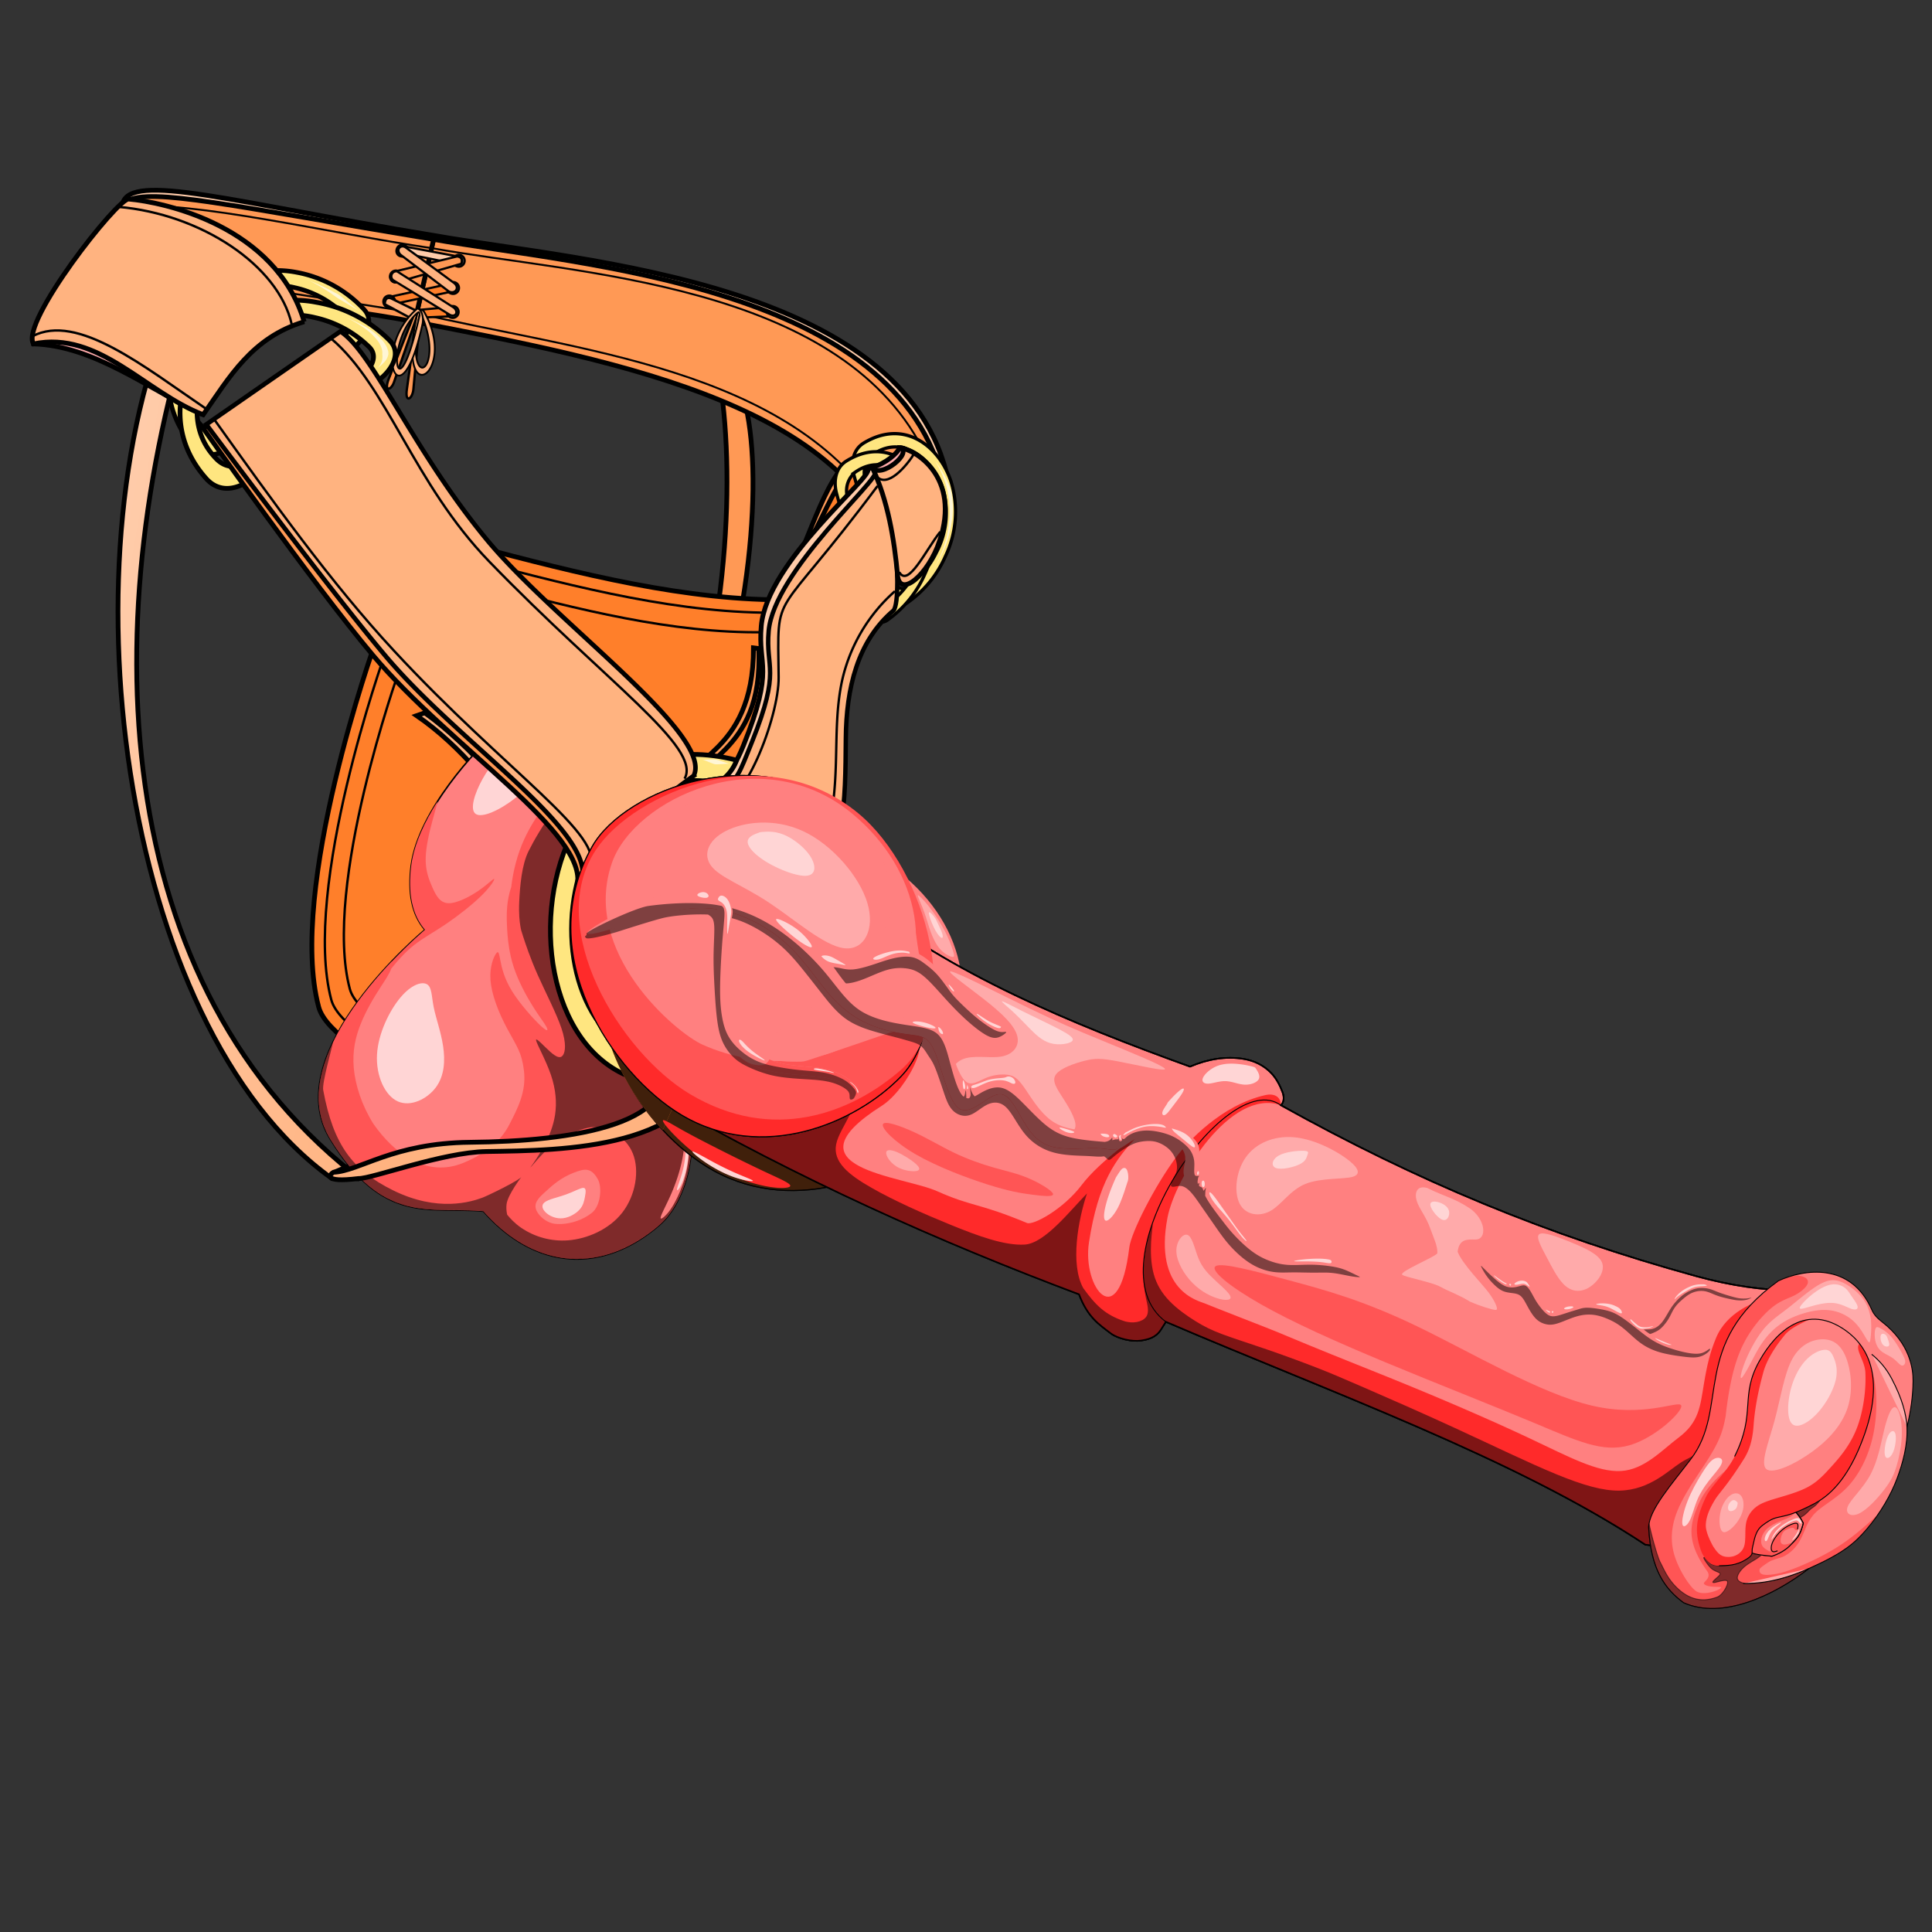 <?xml version="1.0" encoding="UTF-8" standalone="no"?>
<svg
   viewBox="0 0 256 256"
   version="1.1"
   id="svg157"
   sodipodi:docname="stalion_strapon.svg"
   xml:space="preserve"
   inkscape:version="1.2.2 (732a01da63, 2022-12-09)"
   xmlns:inkscape="http://www.inkscape.org/namespaces/inkscape"
   xmlns:sodipodi="http://sodipodi.sourceforge.net/DTD/sodipodi-0.dtd"
   xmlns:xlink="http://www.w3.org/1999/xlink"
   xmlns="http://www.w3.org/2000/svg"
   xmlns:svg="http://www.w3.org/2000/svg"><rect x="0" y="0" width="256" height="256" fill="#333333" stroke="none"/><sodipodi:namedview
     id="namedview159"
     pagecolor="#ffffff"
     bordercolor="#666666"
     borderopacity="1.0"
     inkscape:showpageshadow="2"
     inkscape:pageopacity="0.0"
     inkscape:pagecheckerboard="0"
     inkscape:deskcolor="#d1d1d1"
     showgrid="false"
     inkscape:zoom="16.150801"
     inkscape:cx="117.79601"
     inkscape:cy="126.37144"
     inkscape:window-width="1920"
     inkscape:window-height="1017"
     inkscape:window-x="-8"
     inkscape:window-y="-8"
     inkscape:window-maximized="1"
     inkscape:current-layer="g577" /><defs
     id="defs13"><linearGradient
       id="innoGrad1"
       x1="25.86"
       y1="130.26"
       x2="152.5"
       y2="130.26"
       gradientTransform="matrix(1, 0, 0, -1, 0, 258)"
       gradientUnits="userSpaceOnUse"><stop
         offset="0"
         stop-color="#fca"
         id="stop2" /><stop
         offset="1"
         stop-color="#f95"
         id="stop4" /></linearGradient><linearGradient
       id="innoGrad2"
       x1="73.05"
       y1="213.05"
       x2="68.67"
       y2="210.26"
       xlink:href="#innoGrad1"
       gradientTransform="matrix(0.761,0.134,-0.136,0.772,9.052,-9.829)" /><linearGradient
       id="innoGrad3"
       x1="119.79"
       y1="89.6"
       x2="135.52"
       y2="126.71"
       gradientTransform="matrix(1, 0, 0, -1, 0, 258)"
       gradientUnits="userSpaceOnUse"><stop
         offset="0"
         stop-color="#f55"
         id="stop8" /><stop
         offset="1"
         stop-color="#ff8080"
         id="stop10" /></linearGradient><linearGradient
       inkscape:collect="always"
       xlink:href="#innoGrad1"
       id="linearGradient998"
       gradientUnits="userSpaceOnUse"
       gradientTransform="matrix(0.761,0.134,0.136,-0.772,-26.056,189.28)"
       x1="25.86"
       y1="130.26"
       x2="152.5"
       y2="130.26" /></defs><path
     d="m 57.548,31.212 c -13.472,12.879 -39.084,4.631 -41.311,-4.237 1.133,-4.201 14.552,-0.171 41.311,4.237 z m 0,0 c 19.443,3.428 64.16,6.117 68.356,33.912 l -7.858,-4.672 C 113.334,38.208 85.134,39.171 57.543,33.869 Z"
     style="fill:#ffccaa;fill-rule:evenodd;stroke:#000000;stroke-width:0.63px"
     id="path15" /><path
     d="m 114.69,61.459 c -3.338,-3.326 -6.962,8.321 -8.797,12.231 l 9.469,-9.765 z M 23.914,38.459 C 7.746,72.283 15.692,135.974 43.98,156.153 l 2.805,-0.683 C 13.489,129.013 12.467,79.251 27.1,36.816 Z"
     style="fill:url(#linearGradient998);fill-rule:evenodd;stroke:#000000;stroke-width:0.63px"
     id="path17" /><path
     d="m 98.084,51.33 c 6.067,15.942 -2.718,80.9 -50.596,104.868 -1.38,-0.188 -4.546,0.185 -3.308,-0.83 C 91.331,136.062 99.909,75.882 95.186,49.251 Z"
     style="fill:#ff9955;fill-rule:evenodd;stroke:#000000;stroke-width:0.63px"
     id="path19" /><path
     d="m 57.458,31.721 -2.499,10.922 c 27.598,5.304 59.317,11.366 64.006,33.566 l 6.125,-11.763 C 119.335,37.834 76.89,35.172 57.458,31.721 Z"
     style="fill:#ff9955;fill-rule:evenodd;stroke:#000000;stroke-width:0.63px"
     id="path21" /><path
     d="M 16.822,26.641 C 20.077,24.828 30.662,27.299 57.451,31.72 L 54.952,42.642 C 27.411,37.412 5.149,40.712 4.434,45.567 Z"
     style="fill:#ff9955;fill-rule:evenodd;stroke:#000000;stroke-width:0.63px"
     id="path23" /><path
     d="M 117.015,68.394 C 104.91,48.635 76.054,46.459 54.964,41.419 41.189,39.404 20.439,35.507 11.639,36.27"
     style="fill:none;stroke:#000000;stroke-width:0.252px;stroke-dasharray:0.778, 0"
     id="path25" /><path
     d="M 122.255,59.467 C 110.84,37.442 76.31,36.327 57.367,32.907 43.593,30.892 25.679,26.579 16.876,27.359"
     style="fill:none;stroke:#000000;stroke-width:0.252px;stroke-dasharray:0.778, 0"
     id="path27" /><path
     d="m 60.389,38.516 c 0.168,-0.464 0.079,-0.893 -0.552,-0.965 l -8.441,1.838 c -0.994,0.342 -0.546,1.137 0.343,0.992 z"
     style="fill:#ff7f2a;fill-rule:evenodd;stroke:#000000;stroke-width:0.291px"
     id="path29" /><path
     d="m 52.25,37.4 a 0.773,0.784 10 1 0 -0.557,-0.894 0.773,0.784 10 0 0 0.557,0.894 z"
     style="fill:#4d4d4d;stroke:#000000;stroke-width:0.305px;stroke-linecap:round;stroke-linejoin:bevel"
     id="path31" /><path
     d="m 60.241,41.896 c 0.161,-0.465 0.427,-1.174 -0.197,-1.244 l -5.025,0.451 c -0.993,0.334 -0.538,1.138 0.343,0.992 z"
     style="fill:#ff7f2a;fill-rule:evenodd;stroke:#000000;stroke-width:0.291px"
     id="path33" /><path
     d="m 60.549,35.298 a 0.773,0.784 10 1 0 -0.511,-0.886 0.711,0.721 10 0 0 0.511,0.886 z"
     style="fill:#4d4d4d;stroke:#000000;stroke-width:0.294px;stroke-linecap:round;stroke-linejoin:bevel"
     id="path35" /><path
     d="m 53.069,33.955 a 0.773,0.784 10 1 0 -0.511,-0.886 0.711,0.721 10 0 0 0.511,0.886 z"
     style="fill:#4d4d4d;stroke:#000000;stroke-width:0.294px;stroke-linecap:round;stroke-linejoin:bevel"
     id="path37" /><path
     d="m 60.629,35.018 c 0.716,0.126 0.764,-0.948 0.178,-1.011 L 53.315,32.606 c -0.994,0.342 -0.546,1.137 0.343,0.992 z"
     style="fill:#ffccaa;fill-rule:evenodd;stroke:#000000;stroke-width:0.291px"
     id="path39" /><path
     d="m 61.121,34.945 c 0.162,-0.473 0.071,-0.895 -0.552,-0.965 l -8.305,2.005 a 0.719,0.729 10 1 0 0.364,1.409 z"
     style="fill:url(#innoGrad2);fill-rule:evenodd;stroke:#000000;stroke-width:0.291px"
     id="path41" /><path
     d="m 59.795,38.905 a 0.773,0.784 10 1 0 -0.511,-0.886 0.711,0.721 10 0 0 0.511,0.886 z"
     style="fill:#4d4d4d;stroke:#000000;stroke-width:0.294px;stroke-linecap:round;stroke-linejoin:bevel"
     id="path43" /><path
     d="m 53.053,33.738 c -0.661,-0.705 0.09,-1.401 0.708,-0.942 l 6.422,4.713 c 0.817,0.661 0.059,1.538 -0.727,1.097 z"
     style="fill:#ffb380;fill-rule:evenodd;stroke:#000000;stroke-width:0.291px"
     id="path45" /><path
     d="m 51.367,40.713 a 0.773,0.784 10 1 0 -0.549,-0.893 0.773,0.784 10 0 0 0.549,0.893 z"
     style="fill:#4d4d4d;stroke:#000000;stroke-width:0.307px;stroke-linecap:round;stroke-linejoin:bevel"
     id="path47" /><path
     d="m 50.983,40.311 c 0.029,-0.608 0.239,-0.953 0.792,-0.799 l 3.244,1.591 c 0.722,0.756 0.047,1.512 -0.651,1.023 z"
     style="fill:#ffb380;fill-rule:evenodd;stroke:#000000;stroke-width:0.307px"
     id="path49" /><path
     d="m 59.745,42.079 a 0.773,0.784 10 1 0 -0.511,-0.886 0.719,0.729 10 0 0 0.511,0.886 z"
     style="fill:#4d4d4d;stroke:#000000;stroke-width:0.294px;stroke-linecap:round;stroke-linejoin:bevel"
     id="path51" /><path
     d="m 52.088,37.116 a 0.649,0.658 10 0 1 0.533,-1.155 l 7.535,4.814 c 0.727,0.685 0.068,1.349 -0.628,0.892 z"
     style="fill:#ffb380;fill-rule:evenodd;stroke:#000000;stroke-width:0.289px"
     id="path53" /><path
     d="M 104.849,79.474 C 91.038,79.673 76.819,76.044 62.575,72.283 L 49.665,85.356 c 0,0 -11.598,32.474 -7.44,48.071 0.915,3.448 7.451,6.979 12.825,11.094 4.061,3.103 6.874,7.315 9.369,7.763 4.027,0.71 8.579,-1.734 12.701,-3.386 3.556,-1.426 6.722,-1.886 9.737,-3.583 11.419,-6.445 20.891,-18 24.712,-47.731 z"
     style="fill:#ff7f2a;fill-rule:evenodd;stroke:#000000;stroke-width:0.63px"
     id="path55" /><path
     d="M 101.203,83.773 C 89.116,83.941 76.661,80.766 64.188,77.469 L 52.863,88.944 c 0,0 -10.157,28.447 -6.511,42.092 0.802,3.022 6.528,6.116 11.23,9.723 3.555,2.72 6.015,6.4 8.221,6.797 3.525,0.622 7.513,-1.516 11.12,-2.965 3.109,-1.25 5.888,-1.651 8.528,-3.135 9.999,-5.645 18.291,-15.769 21.634,-41.805 z"
     style="fill:none;stroke:#000000;stroke-width:0.315px;stroke-dasharray:0.778, 0"
     id="path57" /><path
     d="M 103.386,81.182 C 90.306,81.374 76.784,77.931 63.23,74.356 L 50.957,86.801 c 0,0 -10.999,30.813 -7.063,45.663 0.866,3.28 7.08,6.636 12.184,10.543 3.851,2.955 6.522,6.951 8.905,7.371 3.806,0.671 8.14,-1.644 12.066,-3.212 3.379,-1.354 6.392,-1.793 9.236,-3.408 10.844,-6.117 19.845,-17.102 23.474,-45.34 z"
     style="fill:none;stroke:#000000;stroke-width:0.315px;stroke-dasharray:0.778, 0"
     id="path59" /><path
     d="m 104.178,86.398 -4.338,-0.55 c 0.035,14.584 -10.052,14.405 -7.889,18.343 8.394,4.79 9.509,-12.838 12.227,-17.793 z"
     style="fill:#ff9955;fill-rule:evenodd;stroke:#000000;stroke-width:0.63px"
     id="path63" /><path
     d="m 92.913,104.608 c -2.163,-3.938 8.368,-4.23 7.612,-18.639 l 4.621,0.815 c -2.725,4.994 -3.84,22.622 -12.233,17.824 z m 23.363,-40.211 -9.707,8.394 c 2.423,-3.146 5.704,-14.185 9.019,-10.863 z"
     style="fill:#ff7f2a;fill-rule:evenodd;stroke:#000000;stroke-width:0.63px"
     id="path65" /><path
     d="m 120.148,79.92 c -1.232,0.801 -2.284,-0.403 -2.785,-2.011 l -4.196,-14.888 c -0.405,-1.44 -0.291,-3.378 1.323,-4.342 5.45,-3.264 10.017,0.573 11.512,5.093 a 13.296,13.479 10 0 1 -0.734,9.952 14.471,14.67 10 0 1 -5.119,6.195 z m 3.93,-6.707 a 11.016,11.167 10 0 0 0.901,-8.316 c -1.092,-3.558 -5.063,-7.521 -9.228,-4.738 a 2.999,3.041 10 0 0 -1.072,3.455 l 3.463,12.634 c 0.355,1.28 1.143,2.199 2.084,1.537 a 11.851,12.013 10 0 0 3.852,-4.573 z"
     style="fill:#ffe680;fill-rule:evenodd;stroke:#000000;stroke-width:0.435px"
     id="path67" /><path
     d="m 122.582,75.997 a 14.494,14.693 10 0 1 -5.016,6.19 c -1.208,0.798 -2.238,-0.395 -2.688,-1.986 l -4.018,-14.785 c -0.392,-1.43 -0.271,-3.358 1.297,-4.331 5.288,-3.277 9.743,0.524 11.18,5.019 a 13.598,13.784 10 0 1 -0.755,9.893 z m -1.159,-0.507 a 11.279,11.433 10 0 0 0.911,-8.282 c -1.049,-3.535 -4.892,-7.467 -8.955,-4.682 a 3.092,3.135 10 0 0 -1.056,3.45 l 3.281,12.554 c 0.341,1.27 1.108,2.177 2.085,1.529 a 11.905,12.068 10 0 0 3.734,-4.57 z"
     style="fill:#ffe680;fill-rule:evenodd;stroke:#000000;stroke-width:0.428px"
     id="path69" /><path
     d="m 92.913,104.608 c 1.996,-0.635 3.718,-1.143 5.597,-5.833 4.189,-10.402 1.877,-10.38 2.361,-15.84 0.774,-8.617 14.882,-19.76 14.113,-20.739 2.328,-1.674 3.974,9.78 2.48,11.578 -12.185,10.161 -5.397,30.878 -15.643,38.453 z"
     style="fill:#ffccaa;fill-rule:evenodd;stroke:#000000;stroke-width:0.63px"
     id="path71" /><path
     d="m 95.783,104.183 c 1.847,-0.589 2.155,-1.625 3.892,-5.958 3.854,-9.617 1.728,-9.578 2.177,-14.616 0.707,-7.928 14.807,-20.139 14.096,-21.044 2.149,-1.547 3.826,16.677 2.453,18.321 -4.798,4.064 -6.267,10.346 -6.324,16.948 -0.076,8.398 -0.015,16.381 -5.449,20.086 z"
     style="fill:#ffb380;fill-rule:evenodd;stroke:#000000;stroke-width:0.581px"
     id="path73" /><path
     d="m 116.276,64.397 c -13.957,18.698 -13.243,13.094 -13.102,25.334 0.064,5.247 -4.738,17.745 -8.498,17.034"
     style="fill:none;stroke:#000000;stroke-width:0.315px;stroke-dasharray:0.778, 0"
     id="path75" /><path
     d="m 108.885,112.811 c 2.97,-8.428 1.143,-15.387 2.69,-22.602 a 21.815,22.114 10 0 1 7.007,-11.87"
     style="fill:none;stroke:#000000;stroke-width:0.315px;stroke-dasharray:0.778, 0"
     id="path77" /><path
     d="m 48.239,41.005 c 1.37,1.491 0.383,3.616 -1.368,5.042 l -15.897,12.96 c -1.531,1.25 -3.828,1.943 -5.49,-0.029 -5.702,-6.703 -2.805,-15.255 1.933,-19.553 a 13.861,14.051 10 0 1 11.824,-3.35 16.327,16.551 10 0 1 8.998,4.929 z M 29.05,40.494 c -3.764,3.227 -7.001,10.948 -2.315,15.936 1.395,1.479 3.21,1.028 4.409,0.061 L 44.657,45.649 c 1.371,-1.095 2.162,-2.69 1.062,-3.839 a 13.482,13.667 10 0 0 -6.656,-3.696 11.402,11.559 10 0 0 -10.012,2.38 z"
     style="fill:#ffe680;fill-rule:evenodd;stroke:#000000;stroke-width:0.6px"
     id="path79" /><path
     d="m 51.52,50.178 c -0.722,1.822 0.339,1.596 0.72,0.366 l 3.177,-9.116 c 0.355,-1.035 -0.171,-0.722 -0.454,-0.008 z m 2.392,1.393 c -0.279,1.94 0.741,1.316 0.865,0.033 l 0.865,-9.357 c 0.15,-1.565 -0.219,-1.383 -0.435,0.106 z"
     style="fill:#ff9955;fill-rule:evenodd;stroke:#000000;stroke-width:0.315px"
     id="path81" /><path
     d="m 56.222,41.362 c 4.609,8.141 -3.972,13.623 -0.904,0.095 0.071,-0.179 0.041,-0.232 0.041,-0.232 l 0.087,-0.048 a 0.502,0.509 10 0 1 0.776,0.185 z m -0.621,0.408 c -2.206,10.688 3.542,7.691 0.282,0.05 -0.386,-0.347 -0.007,0.039 -0.282,-0.05 z"
     style="fill:#ffb380;fill-rule:evenodd;stroke:#000000;stroke-width:0.238px"
     id="path83" /><path
     d="m 55.953,43.066 c -2.994,13.684 -6.892,3.026 -0.643,-2.182 0.228,0.04 0.456,0.263 0.599,0.655 a 2.76,2.798 10 0 1 0.045,1.528 z M 55.318,41.458 c -4.329,3.629 -2.906,14.479 0.282,0.312 -0.022,-0.497 -0.103,-0.44 -0.282,-0.312 z"
     style="fill:#ffb380;fill-rule:evenodd;stroke:#000000;stroke-width:0.231px"
     id="path85" /><path
     d="m 51.667,45.159 c 1.486,1.543 0.444,3.715 -1.429,5.167 L 33.259,63.501 c -1.636,1.263 -4.099,1.967 -5.935,-0.084 -6.188,-6.932 -3.178,-15.679 1.899,-20.028 a 15.213,15.422 10 0 1 12.715,-3.328 18.151,18.4 10 0 1 9.73,5.097 z M 41.767,42.092 A 12.539,12.711 10 0 0 31.033,44.473 c -4.022,3.269 -7.465,11.177 -2.348,16.344 1.51,1.539 3.452,1.078 4.693,0.095 L 47.811,49.93 c 1.461,-1.119 2.303,-2.777 1.111,-3.942 a 14.974,15.179 10 0 0 -7.155,-3.895 z"
     style="fill:#ffe680;fill-rule:evenodd;stroke:#000000;stroke-width:0.63px"
     id="path87" /><path
     d="m 58.503,93.686 -3.293,1.138 c 12.035,8.273 17.827,23.546 20.428,23.129 2.922,-8.469 -5.326,-16.448 -17.135,-24.267 z"
     style="fill:#ffb380;fill-rule:evenodd;stroke:#000000;stroke-width:0.63px"
     id="path89" /><path
     d="m 59.338,93.093 -3.028,1.368 c 13.159,9.641 18.113,23.572 20.163,22.899 2.922,-8.469 -5.326,-16.448 -17.135,-24.267 z"
     style="fill:#ff7f2a;fill-rule:evenodd;stroke:#000000;stroke-width:0.63px"
     id="path91" /><path
     d="m 87.199,139.376 c -1.457,1.231 2.932,6.031 -7.819,9.666 1.441,3.182 10.57,-4.653 13.023,-9.393 0.581,-0.622 -4.607,-1.115 -5.203,-0.273 z"
     style="fill:#ff9955;fill-rule:evenodd;stroke:#000000;stroke-width:0.63px"
     id="path93" /><g
     id="g933"
     transform="matrix(-0.49,-0.604,-0.598,0.499,288.913,145.938)"
     style="display:inline"><path
       fill="#ffb380"
       stroke="#000000"
       stroke-width="0.262"
       d="m 187.18,151.867 c 7.481,-1.975 13.767,11.916 22.617,13.794 8.85,1.88 16.618,-2.254 17.914,5.559 2.567,2.944 4.175,6.538 4.394,12.352 0.019,3.272 -1.642,17.961 -8.088,24.868 -3.191,3.42 -6.575,5.228 -9.942,5.114 0,0 0.143,32.719 -17.048,34.946 -17.192,2.226 -19.627,-5.926 -26.138,-12.5 -13.343,-0.529 -21.221,-8.864 -21.024,-21.735 0.102,-6.73 6.945,-14.764 12.51,-15.712 3.353,-0.572 3.217,-1.894 4.518,-3.233 65.912,-35.518 13.945,-45.274 20.286,-43.453 z"
       id="path687"
       sodipodi:nodetypes="ccccccccccccc"
       style="display:inline;fill:#ff8080;fill-opacity:1" /><path
       fill="#ff7f2a"
       d="m 164.903,197.653 c -0.008,0.007 -0.02,0.011 -0.029,0.017 -0.143,0.1 -0.303,0.194 -0.485,0.285 -0.073,0.035 -0.157,0.068 -0.237,0.101 -0.256,0.108 -0.519,0.201 -0.786,0.277 -0.326,0.091 -0.656,0.166 -0.99,0.223 -0.018,0.003 -0.037,0.01 -0.056,0.015 -5.557,0.99 -12.355,8.989 -12.456,15.696 -0.09,5.832 1.49,10.722 4.478,14.384 l -0.006,0.014 c 0.053,0.064 0.11,0.123 0.162,0.186 l 0.13,0.152 c 0.667,0.779 1.401,1.499 2.192,2.152 l 0.06,0.047 c 3.512,2.878 8.245,4.57 14.007,4.798 0.111,0.112 0.214,0.228 0.322,0.34 l 0.02,0.023 c 1.876,1.952 3.433,4.017 5.143,5.898 0.337,0.373 0.683,0.737 1.037,1.092 l 0.094,0.094 c 0.279,0.277 0.57,0.543 0.863,0.807 0.123,0.11 0.241,0.225 0.367,0.333 0.304,0.26 0.623,0.505 0.947,0.748 0.105,0.08 0.204,0.162 0.311,0.24 0.319,0.228 0.658,0.44 0.999,0.65 0.143,0.09 0.28,0.185 0.427,0.27 0.343,0.197 0.713,0.373 1.08,0.549 0.167,0.08 0.32,0.167 0.493,0.24 0.087,0.04 0.18,0.074 0.269,0.112 0.468,0.195 0.953,0.377 1.467,0.536 0.238,0.073 0.482,0.14 0.731,0.207 0.06,0.016 0.12,0.035 0.182,0.05 0.235,0.06 0.478,0.114 0.722,0.166 0.096,0.021 0.19,0.044 0.288,0.063 0.243,0.05 0.497,0.091 0.75,0.132 0.102,0.017 0.2,0.036 0.304,0.052 0.201,0.029 0.41,0.052 0.618,0.077 0.185,0.021 0.366,0.047 0.556,0.065 0.154,0.016 0.317,0.024 0.475,0.037 0.22,0.017 0.438,0.038 0.665,0.052 0.207,0.01 0.423,0.013 0.635,0.02 0.216,0.007 0.428,0.018 0.65,0.02 h 0.052 c 0.838,0.008 1.722,-0.018 2.656,-0.078 h 0.01 c 0.95,-0.06 1.95,-0.157 3.006,-0.294 0.406,-0.054 0.81,-0.126 1.21,-0.217 0.115,-0.026 0.226,-0.058 0.339,-0.086 0.276,-0.07 0.55,-0.146 0.817,-0.231 0.387,-0.126 0.768,-0.27 1.142,-0.432 0.1,-0.044 0.201,-0.087 0.3,-0.133 0.313,-0.145 0.619,-0.302 0.917,-0.468 0.029,-0.017 0.059,-0.032 0.088,-0.048 0.704,-0.405 1.372,-0.87 1.995,-1.39 1.58,-1.315 2.907,-2.984 4.037,-4.851 1.353,-2.235 2.416,-4.755 3.241,-7.355 0.022,-0.063 0.044,-0.123 0.063,-0.185 l -0.016,0.025 c 1.28,-4.082 2.008,-8.31 2.407,-11.79 -0.01,0.002 -0.017,0.01 -0.026,0.014 0.522,-4.511 0.534,-7.799 0.534,-7.799 3.367,0.115 6.75,-1.694 9.942,-5.112 2.483,-2.661 4.252,-6.478 5.492,-10.351 -0.725,0.95 -1.28,1.786 -2.003,2.812 -1.121,1.59 -2.697,3.669 -4.236,4.957 -1.54,1.289 -3.048,1.792 -4.487,2.176 -1.44,0.385 -2.81,0.654 -3.765,-0.401 -0.956,-1.055 -1.492,-3.431 -1.676,-5.324 -0.185,-1.893 -0.017,-3.3 -0.168,-3.35 -0.151,-0.05 -0.618,1.256 -0.803,3.466 -0.184,2.21 -0.084,5.325 0.167,7.802 0.251,2.478 0.653,4.32 0.72,6.311 0.055,1.651 -0.134,3.433 -0.576,5.616 -0.475,0.777 -0.82,1.968 -1.182,3.14 -0.754,2.443 -1.59,4.756 -2.744,6.865 -1.155,2.109 -2.63,4.017 -5.008,5.624 -2.376,1.608 -5.657,2.914 -9.408,3.383 -6.443,0.454 -12.915,-1.333 -14.933,-7.65 -1.5,-4.764 -1.005,-7.946 -0.01,-10.273 1.211,-2.832 2.438,-5.788 5.482,-7.697 2.632,-1.652 3.861,-1.614 7.222,-2.253 3.362,-0.64 6.347,-1.682 8.241,-3.008 1.893,-1.327 2.698,-2.937 2.864,-3.6 0.167,-0.662 -0.308,-0.378 -1.375,0.19 -1.068,0.57 -2.719,1.42 -5.301,1.752 -2.583,0.332 -6.085,0.144 -7.714,-0.09 -1.63,-0.234 -1.383,-0.51 -0.611,-0.648 0.773,-0.139 2.085,-0.138 4.109,-0.39 2.025,-0.25 4.773,-0.755 7.15,-1.659 2.376,-0.904 4.387,-2.21 6.261,-3.615 1.685,-1.264 3.258,-2.616 4.52,-4.65 1.87,-1.955 3.598,-4.258 4.87,-6.917 1.846,-3.859 2.745,-8.454 3.338,-11.484 0.592,-3.03 0.876,-4.498 1.776,-5.657 -21.311,-32.388 -16.258,26.531 -55.325,24.133 z m -2.352,19.805 c 2.346,-0.413 2.88,0.612 3.527,2.557 0.697,2.1 0.683,3.873 0.567,6.055 -0.067,1.278 -0.197,2.575 -1.57,2.872 -0.833,0.18 -2.188,0.044 -3.275,-0.728 -1.04,-0.736 -2.907,-3.29 -2.972,-6.418 -0.037,-1.83 2.174,-4.065 3.723,-4.337 z"
       id="path691"
       sodipodi:nodetypes="ccccccccccccccccccccccccccccccccccccccccccccccccccccccccccccccccccccsccccccccccccccccccccccsccccccccccc"
       style="display:inline;fill:#ff5555;fill-opacity:1" /><path
       d="m 162.376,198.556 c -2.557,0.436 -5.375,2.372 -7.692,4.983 -0.338,0.379 -0.662,0.774 -0.976,1.18 l -0.027,0.032 c -0.294,0.384 -0.576,0.777 -0.844,1.18 l -0.099,0.148 c -0.502,0.766 -0.953,1.564 -1.352,2.389 -0.054,0.112 -0.11,0.223 -0.162,0.335 -0.146,0.323 -0.277,0.647 -0.403,0.972 -0.055,0.144 -0.115,0.286 -0.165,0.43 -0.107,0.3 -0.194,0.602 -0.281,0.904 -0.045,0.157 -0.098,0.312 -0.136,0.468 -0.072,0.303 -0.134,0.609 -0.185,0.916 -0.026,0.147 -0.064,0.297 -0.084,0.443 -0.062,0.448 -0.1,0.892 -0.106,1.33 -0.002,0.154 0.01,0.297 0.01,0.45 v 0.003 c -0.003,12.61 7.831,20.762 21.015,21.282 6.511,6.575 8.947,14.727 26.138,12.5 6.003,-0.776 9.889,-5.275 12.409,-10.797 -0.796,0.964 -4.152,5.893 -5.223,6.48 -8.285,4.546 -13.682,4.707 -20.687,1.539 -7.857,-3.555 -10.1,-9.17 -10.76,-11.011 -0.298,-0.837 -1.848,-6.973 -1.524,-7.531 0,0 -0.84,3.808 -1.978,5.014 -0.418,0.43 -0.909,0.783 -1.449,1.044 -0.746,-0.017 -1.846,-0.053 -3.22,-0.45 -2.721,-0.812 -5.095,-2.507 -6.745,-4.818 -1.93,-2.717 -3.103,-6.664 -2.3,-10.23 0.803,-3.567 3.581,-6.746 6.56,-7.671 2.98,-0.927 6.159,0.402 7.917,2.577 1.409,2.218 1.988,5.366 1.945,8.117 -0.029,1.884 -0.397,3.393 -0.468,4.023 -0.071,0.63 -0.025,0.274 0.189,-0.52 0.323,-1.181 0.723,-2.339 1.197,-3.467 0.604,-1.446 1.432,-3.101 2.77,-4.592 1.338,-1.492 3.185,-2.818 5.683,-3.74 2.497,-0.924 5.647,-1.445 6.155,-1.752 0.508,-0.308 -1.624,-0.403 -3.02,-0.629 -1.397,-0.225 -2.058,-0.58 -1.881,-1.29 0.178,-0.713 1.194,-1.777 3.681,-2.712 2.486,-0.935 6.438,-1.739 9.564,-2.582 3.125,-0.845 5.42,-1.729 6.566,-2.169 1.147,-0.442 1.147,-0.442 1.764,-0.794 0.617,-0.352 1.801,-1.108 3.272,-2.437 2.052,-1.854 4.578,-4.318 5.62,-6.69 0.837,-1.9 1.901,-4.805 2.587,-7.734 0.687,-2.93 1.02,-5.877 1.306,-7.802 0.285,-1.925 0.52,-2.829 0.286,-3.849 -0.234,-1.02 -0.94,-2.16 -2.312,-3.759 -0.943,-1.099 -2.204,-2.417 -4.89,-2.364 -1.221,0.025 -2.736,0.335 -4.651,1.074 -6.127,2.37 -6.636,21.98 -13.45,26.851 -8.234,3.196 -20.893,3.045 -29.564,4.726 z"
       opacity="0.5"
       id="path695"
       sodipodi:nodetypes="cccccccccccccccsscccccccccccccccsccccccccccsccccsscccc"
       style="display:inline" /><path
       fill="#ff7f2a"
       d="m 166.101,197.42 c -0.36,0.513 -1.123,1.276 -2.216,1.756 -1.091,0.482 -2.509,0.678 -3.918,1.431 -1.407,0.752 -2.803,2.061 -4.058,3.612 -1.257,1.55 -2.368,3.338 -3.264,5.107 -0.895,1.768 -1.571,3.514 -1.92,3.917 -0.35,0.403 -0.372,-0.534 -0.187,-1.505 0.187,-0.972 0.58,-1.976 1.037,-2.958 0.46,-0.982 0.983,-1.943 1.561,-2.805 a 19.214,19.214 0 0 1 1.9,-2.367 24.004,24.004 0 0 1 2.16,-2.075 14.883,14.883 0 0 1 2.14,-1.505 10.03,10.03 0 0 1 2.126,-0.917 c 0.786,-0.24 1.705,-0.436 2.413,-0.687 0.71,-0.252 1.212,-0.557 1.593,-0.906 0.382,-0.35 0.645,-0.743 0.797,-0.81 0.152,-0.064 0.196,0.198 -0.164,0.711 z"
       id="path697"
       style="fill:#ff8080;fill-opacity:1" /><path
       fill="#ffffff"
       d="m 158.495,201.128 c -0.813,0.712 -2.437,2.134 -3.6,3.57 -1.164,1.438 -1.861,2.881 -2.216,3.313 -0.357,0.43 -0.367,-0.153 0.168,-1.204 0.536,-1.05 1.616,-2.566 2.784,-3.71 1.168,-1.142 2.423,-1.911 3.05,-2.296 0.627,-0.384 0.627,-0.384 -0.186,0.327 z"
       id="path705"
       style="fill:#ffd5d5;fill-opacity:1" /><path
       fill="#ffe6d5"
       d="m 206.719,219.127 c 0.927,0.34 1.681,2.036 1.182,4.877 -0.499,2.839 -2.25,6.82 -4.916,9.264 -2.665,2.445 -6.242,3.353 -8.402,2.27 -2.158,-1.082 -2.9,-4.15 -2.312,-6.545 0.588,-2.395 2.506,-4.118 4.613,-5.367 2.106,-1.248 4.405,-2.027 6.104,-2.925 1.7,-0.897 2.804,-1.915 3.731,-1.574 z M 163,220.269 c 0.344,0.359 0.54,1.629 1.043,3.006 0.502,1.38 1.31,2.865 1.318,3.71 0.008,0.846 -0.784,1.05 -1.66,0.88 -0.877,-0.174 -1.835,-0.722 -2.427,-1.629 -0.591,-0.906 -0.813,-2.169 -0.685,-3.1 0.13,-0.93 0.608,-1.527 1.092,-2.101 0.484,-0.575 0.976,-1.126 1.32,-0.766 z m 64.232,-43.153 c -1.12,-0.804 -2.761,-0.804 -3.95,1.09 -1.19,1.891 -1.926,5.672 -1.842,9.156 0.083,3.482 0.987,6.663 2.226,7.063 1.24,0.401 2.813,-1.975 3.851,-4.653 1.037,-2.679 1.54,-5.66 1.49,-7.951 -0.05,-2.295 -0.654,-3.902 -1.775,-4.705 z"
       id="path725"
       style="fill:#ffd5d5;fill-opacity:1" /></g><path
     d="m 96.379,138.998 c -26.583,10.933 -27.802,-38.96 -1.869,-35.389 0.964,0.321 2.595,-1.365 3.091,-2.885 -33.606,-8.496 -32.82,57.299 2.017,40.023 z"
     style="fill:#ffe680;fill-rule:evenodd;stroke:#000000;stroke-width:0.63px"
     id="path95" /><path
     d="M 26.925,54.952 C 20.132,48.733 3.822,39.38 4.434,45.567 12.527,45.833 19.501,51.471 26.925,54.952 Z"
     style="fill:#ffaaaa;fill-rule:evenodd;stroke:#000000;stroke-width:0.63px"
     id="path97" /><path
     d="m 34.26,52.704 c 8.87,15.45 51.612,35.209 48.635,50.98 -5.883,4.207 -1.956,8.241 -6.425,13.692 C 78.037,110.491 59.654,98.998 49.408,86.815 41.316,77.192 26.915,56.741 26.915,56.741 Z"
     style="fill:#ff9955;fill-rule:evenodd;stroke:#000000;stroke-width:0.63px"
     id="path99" /><path
     d="M 40.307,42.63 C 33.37,44.709 30.369,50.021 26.925,54.952 19.226,52.003 13.104,43.762 4.434,45.567 2.64,42.744 15.587,26.256 17.049,26.378 c 4.686,0.404 19.479,3.586 23.258,16.252 z"
     style="fill:#ffb380;fill-rule:evenodd;stroke:#000000;stroke-width:0.63px"
     id="path101" /><path
     d="m 119.175,59.306 c -0.127,0.718 -1.955,2.186 -3.602,2.619 2.233,2.964 7.15,-2.4 3.602,-2.619 z"
     style="fill:#ffaaaa;fill-rule:evenodd;stroke:#000000;stroke-width:0.63px"
     id="path103" /><path
     d="m 124.491,71.718 c 2.877,-8.572 -3.252,-12.183 -5.316,-12.412 1.968,0.546 -2.499,4.246 -3.602,2.619 2.083,4.434 2.911,9.489 3.362,14.319 0.298,3.076 4.066,-0.087 5.555,-4.527 z M 94.606,139.616 c -0.556,-1.61 -6.831,-1.324 -7.399,-0.238 4.573,9.679 -11.668,11.86 -24.931,11.98 -10.222,0.099 -14.658,3.845 -18.087,3.972 -0.387,0.194 -1.635,1.438 3.308,0.83 1.799,0.039 11.108,-3.476 16.942,-3.577 10.2,-0.151 28.415,-0.265 30.168,-12.966 z"
     style="fill:#ffb380;fill-rule:evenodd;stroke:#000000;stroke-width:0.63px"
     id="path105" /><path
     d="m 45.104,43.914 c 4.344,2.787 9.593,15.752 19.457,27.661 9.063,10.924 30.064,25.823 27.353,31.225 a 75.139,76.17 10 0 0 -14.774,13.763 C 78.646,109.93 60.816,98.51 50.987,86.807 43.198,77.563 27.333,56.241 27.333,56.241 Z"
     style="fill:#ffb380;fill-rule:evenodd;stroke:#000000;stroke-width:0.606px"
     id="path109" /><path
     d="M 78.095,115.013 C 80.441,110.883 67.107,102.317 52.231,86.254 43.872,77.253 36.008,66.254 28.372,55.557"
     style="fill:none;stroke:#000000;stroke-width:0.315px;stroke-dasharray:0.778, 0"
     id="path111" /><path
     d="M 90.707,103.184 C 93.053,99.054 80.387,90.487 64.843,74.425 54.757,64.005 51.355,51.199 43.864,44.849"
     style="fill:none;stroke:#000000;stroke-width:0.315px;stroke-dasharray:0.778, 0"
     id="path113" /><path
     d="M 38.649,42.951 C 36.883,35.159 26.644,28.365 15.697,27.413"
     style="fill:none;stroke:#000000;stroke-width:0.315px;stroke-dasharray:0.778, 0"
     id="path115" /><path
     d="M 4.316,44.544 C 10.281,41.434 19.055,48.567 27.432,54.254"
     style="fill:none;stroke:#000000;stroke-width:0.315px;stroke-dasharray:0.778, 0"
     id="path117" /><path
     d="m 119.154,75.806 c 1.196,2.121 3.529,-2.966 5.431,-5.337"
     style="fill:none;stroke:#000000;stroke-width:0.315px;stroke-dasharray:0.778, 0"
     id="path119" /><path
     d="m 121.16,60.07 c -1.025,1.673 -3.614,4.734 -5.058,2.999"
     style="fill:none;stroke:#000000;stroke-width:0.315px;stroke-dasharray:0.778, 0"
     id="path121" /><path
     d="m 123.982,61.204 a 12.369,12.538 10 0 1 1.564,3.817 l 0.069,0.41 a 12.415,12.585 10 0 1 0.171,3.484 c -0.054,0.309 -0.065,0.633 -0.104,0.945 -0.039,0.311 -0.109,0.617 -0.163,0.926 -0.054,0.309 -0.109,0.617 -0.224,0.915 -0.115,0.298 -0.177,0.605 -0.277,0.906 a 12.369,12.538 10 0 1 -1.42,2.933 14.201,14.396 10 0 0 1.557,-2.908 14.58,14.78 10 0 0 0.981,-3.694 11.255,11.41 10 0 0 -0.052,-3.622 0.533,0.541 10 0 1 -0.02,-0.107 l -0.028,-0.108 -0.028,-0.108 a 0.518,0.525 10 0 0 -0.029,-0.101 14.247,14.443 10 0 0 -1.991,-3.709 z M 45.387,41.863 a 15.785,16.002 10 0 1 2.859,1.594 7.962,8.072 10 0 1 1.88,1.804 3.455,3.503 10 0 1 0.435,0.872 2.234,2.265 10 0 1 0.106,0.687 l -0.015,0.085 a 2.126,2.155 10 0 1 -0.034,0.861 2.18,2.21 10 0 1 -0.595,1.017 7.058,7.155 10 0 0 0.933,-0.838 2.025,2.053 10 0 0 0.499,-0.962 l 0.014,-0.077 v 0 a 2.172,2.202 10 0 0 -0.019,-0.25 c 0.014,-0.077 -0.027,-0.156 -0.052,-0.24 l -0.069,-0.235 a 1.801,1.826 10 0 0 -0.094,-0.223 c -0.047,-0.088 -0.087,-0.174 -0.142,-0.264 l -0.154,-0.242 a 2.667,2.704 10 0 0 -0.178,-0.238 l -0.189,-0.216 a 8.952,9.075 10 0 0 -2.212,-1.743 25.858,26.213 10 0 0 -2.991,-1.379 z m -4.649,-4.798 a 23.593,23.917 10 0 1 3.495,2.08 l 0.426,0.298 c 0.597,0.4 2.44,1.433 3.001,1.81 -0.561,-0.377 -2.159,-1.781 -2.755,-2.181 l -0.112,-0.075 -0.114,-0.068 -0.114,-0.068 -0.132,-0.055 a 30.821,31.244 10 0 0 -3.714,-1.729 z m 52.286,63.576 c 0.35,0.062 1.339,0.554 1.697,0.617 0.358,0.063 1.585,-0.086 1.964,-0.052 -0.381,-0.067 -1.48,-0.508 -1.862,-0.567 -0.382,-0.059 -1.448,0.063 -1.798,0.002 z"
     style="fill:#fff6d5;stroke-width:0.778"
     id="path123" /><g
     id="g577"
     transform="matrix(-0.256,-0.738,-0.73,0.262,272.541,217.527)"
     style="display:inline"><path
       fill="#ff7f2a"
       stroke="#000000"
       stroke-width="0.183"
       d="m 145.839,151.389 c -4.697,10.313 -5.687,28.237 6.313,39.036 10.133,9.12 33.285,15.787 46.53,-0.696 7.144,-8.893 7.414,-34.637 -9.437,-45.591 -12.3,-7.995 -37.269,-6.226 -43.405,7.251 z"
       id="path319" /><path
       fill="#ff9955"
       d="m 155.517,151.118 c -4.696,10.384 -0.925,23.298 6.314,31.588 3.295,3.774 21.07,15.252 33.271,4.604 8.514,-7.43 10.99,-32.465 -5.862,-43.493 -12.298,-8.05 -27.585,-6.27 -33.722,7.301 z"
       id="path321"
       style="fill:#ff8080;fill-opacity:1" /><path
       fill="#ffccaa"
       d="m 171.798,158.632 c 1.9,6.127 7.197,11.519 12.065,13.863 2.217,1.067 11.32,2.517 11.621,-5.478 0.211,-5.579 -7.071,-18.3 -15.749,-19.745 -6.333,-1.054 -10.422,3.353 -7.937,11.36 z"
       id="path323" /><path
       stroke="#000000"
       stroke-width="0.182"
       d="m 164.648,139.805 c -8.316,1.22 -15.814,5.002 -18.813,11.588 -4.697,10.313 -5.687,28.238 6.312,39.038 10.133,9.119 33.286,15.787 46.53,-0.696 6.514,-8.108 7.304,-30.218 -5.375,-42.36 -3.31,1.958 -8.444,2.46 -13.783,1.81 -5.566,-0.676 -11.35,-2.596 -13.643,-5.903 -0.731,-1.056 -1.104,-2.255 -1.227,-3.477 z"
       opacity="0.75"
       id="path325" /><path
       fill="#ffccaa"
       d="m 184.168,141.826 c -0.42,-0.239 -1.326,-0.665 -2.626,-1.086 a 30.373,32.56 0 0 0 -4.49,-1.048 21.84,23.412 0 0 0 -3.59,-0.19 c -0.78,0.033 -1.031,0.109 -0.813,0.487 0.22,0.378 0.905,1.052 1.844,1.46 0.94,0.41 2.129,0.553 3.296,0.58 1.167,0.027 2.314,-0.06 3.422,-0.056 1.106,0.006 2.177,0.105 2.745,0.126 0.567,0.022 0.633,-0.034 0.212,-0.273 z"
       id="path327"
       style="fill:#ffaaaa;fill-opacity:1" /><path
       fill="#ffffff"
       d="m 178.829,140.413 c -0.568,-0.059 -1.484,-0.18 -2.025,-0.141 -0.54,0.036 -0.703,0.233 -0.412,0.447 0.291,0.213 1.029,0.442 2.044,0.562 1.014,0.12 2.303,0.13 2.581,-0.022 0.278,-0.154 -0.453,-0.47 -0.928,-0.628 -0.475,-0.158 -0.692,-0.158 -1.26,-0.218 z"
       id="path329"
       style="fill:#ffd5d5;fill-opacity:1" /><path
       fill="#ffb380"
       stroke="#000000"
       stroke-width="0.262"
       d="m 187.18,151.867 c 59.075,26.903 -9.794,41.713 -20.287,43.453 -20.888,-18.083 -39.057,-37.341 -55.4,-56.939 -4.141,-0.117 -5.938,-1.53 -8.08,-2.957 -1.237,-0.824 -2.573,-2.99 -2.842,-4.403 -0.243,-1.274 -0.396,-2.558 0.568,-3.836 l 0.995,-1.278 C 81.174,102.999 60.367,77.243 39.06,60.986 l -3.693,-7.671 14.773,-24.291 16.052,-7.529 5.256,1.989 c 1.413,4.076 4.02,9.14 7.529,14.206 15.14,21.85 31.158,39.712 51.14,57.531 0.268,-0.647 1.05,-1.02 1.99,-0.994 1.2,0.033 2.505,0.21 3.66,0.734 1.67,0.76 2.98,2.047 3.868,3.67 1.473,2.692 2.043,5.765 1.847,9.09 13.61,16.735 28.585,33.471 45.697,44.146 z"
       id="path331"
       sodipodi:nodetypes="cccccccccccccccccccc" /><path
       fill="#ffb380"
       stroke="#000000"
       stroke-width="0.262"
       d="m 187.18,151.867 c 58.841,2.624 -11.952,55.834 -15.909,40.631 -20.888,-18.083 -43.435,-34.519 -59.778,-54.117 -4.141,-0.117 -5.938,-1.53 -8.08,-2.957 -1.237,-0.824 -2.573,-2.99 -2.842,-4.403 -0.243,-1.274 -0.396,-2.558 0.568,-3.836 l 0.995,-1.278 C 81.174,102.999 60.367,77.243 39.06,60.986 l -3.693,-7.671 14.773,-24.291 16.052,-7.529 5.256,1.989 c 1.413,4.076 4.02,9.14 7.529,14.206 15.14,21.85 31.158,39.712 51.14,57.531 0.268,-0.647 1.05,-1.02 1.99,-0.994 1.2,0.033 2.505,0.21 3.66,0.734 1.67,0.76 2.98,2.047 3.868,3.67 1.473,2.692 2.043,5.765 1.847,9.09 13.61,16.735 28.585,33.471 45.697,44.146 z"
       id="path333"
       sodipodi:nodetypes="cccccccccccccccccccc"
       style="fill:#ff8080;fill-opacity:1" /><path
       fill="#ff7f2a"
       d="m 70.521,30.158 c -0.356,0.079 -0.881,2.244 -1.905,3.064 -1.365,1.091 -1.483,2.945 -3.578,3.677 -2.097,0.731 -4.038,1.484 -6.548,2.173 -1.112,0.299 -2.196,0.691 -3.242,1.172 -1.026,-1.758 -2.87,-3.436 -5.013,-4.897 -0.907,-0.618 -1.855,-1.216 -2.709,-2.02 l -12.158,19.99 3.693,7.672 c 21.307,16.257 42.116,42.013 63.072,64.92 l -0.995,1.278 c -0.964,1.278 -0.811,2.562 -0.568,3.835 0.27,1.414 1.605,3.58 2.84,4.404 2.143,1.428 3.94,2.84 8.083,2.957 16.343,19.598 34.51,38.856 55.4,56.94 7.631,-0.663 24.005,-15.604 16.364,-16.131 -6.195,-0.435 -11.384,-1.104 -14.95,-1.305 -3.566,-0.202 -6.23,-21.976 -6.161,-25.419 0.125,-6.45 -8.079,1.949 -9.253,7.218 -4.336,19.446 -12.294,0.622 -16.83,-4.2 -4.536,-4.82 -4.09,-5.868 -10.204,-12.702 -0.765,-0.855 0.117,-6.64 2.942,-10.96 2.825,-4.32 4.99,-12.478 4.436,-11.4 -2.228,4.324 -4.819,8.535 -14.065,13.47 -6.737,3.596 -16.546,0.407 -3.078,-6.249 2.248,-1.11 8.324,-7.475 11.771,-12.673 1.723,-2.598 5.7,-10.187 4.76,-17.822 -0.175,-1.42 -1.046,-2.434 -2.508,-1.928 5.697,7.086 -5.543,21.146 -11.465,24.599 -10.876,6.335 -15.025,-0.335 -15.805,-1.208 -0.88,-0.969 -7.82,-9.104 -8.635,-10.008 -6.776,-7.541 -7.044,-7.935 -13.435,-15.228 -6.393,-7.292 -12.834,-14.3 -18.09,-19.652 -5.255,-5.35 -9.328,-9.044 -10.464,-12.928 -1.136,-3.884 1.013,-7.826 2.036,-11.174 1.28,-4.189 3.816,-5.257 7.154,-7.105 2.946,-1.625 4.711,-2.797 6.636,-4.54 3.491,-3.164 3.405,-8.175 3.384,-8.764 -0.006,-0.146 -0.795,0.917 -0.912,0.943 z"
       id="path335"
       sodipodi:nodetypes="cccccccccccccccccccccscccccccccccssccccc"
       style="fill:#ff2a2a;fill-opacity:1" /><path
       fill="none"
       stroke="#000000"
       stroke-linecap="round"
       stroke-linejoin="round"
       stroke-width="0.262"
       d="m 187.18,151.867 c 30.044,-10.092 15.82,62.763 -20.287,43.453 -20.888,-18.083 -39.057,-37.341 -55.4,-56.939 -4.141,-0.117 -5.938,-1.53 -8.08,-2.957 -1.237,-0.824 -2.573,-2.99 -2.842,-4.403 -0.243,-1.274 -0.396,-2.558 0.568,-3.836 l 0.995,-1.278 C 81.174,102.999 60.367,77.243 39.06,60.986 l -3.693,-7.671 14.773,-24.291 16.052,-7.529 5.256,1.989 c 1.413,4.076 4.02,9.14 7.529,14.206 15.14,21.85 31.158,39.712 51.14,57.531 0.268,-0.647 1.05,-1.02 1.99,-0.994 1.2,0.033 2.505,0.21 3.66,0.734 1.67,0.76 2.98,2.047 3.868,3.67 1.473,2.692 2.043,5.765 1.847,9.09 13.61,16.735 28.585,33.471 45.697,44.146 z"
       id="path337"
       sodipodi:nodetypes="cccccccccccccccccccc" /><path
       d="m 51.08,45.35 c -0.045,-0.02 -0.142,0.041 -0.31,0.2 -0.674,0.638 -2.5,2.889 -5.116,5.387 -2.45,2.34 -5.581,4.893 -7.886,7.367 l 1.293,2.685 c 21.307,16.257 42.116,42.013 63.072,64.92 l -0.994,1.278 c -0.964,1.278 -0.812,2.562 -0.569,3.835 0.27,1.414 1.605,3.58 2.84,4.404 2.144,1.428 3.94,2.84 8.083,2.957 11.613,13.926 24.155,27.679 37.933,40.963 l 0.714,0.685 c 3.407,3.272 6.866,6.49 10.376,9.652 l 0.601,0.54 c 1.776,1.595 3.564,3.175 5.366,4.74 v 0.001 c 0.058,0.216 0.147,0.387 0.264,0.526 -0.021,0.024 -0.033,0.046 -0.053,0.07 -0.112,0.13 -0.23,0.262 -0.326,0.391 52.204,4.233 -4.169,-11.102 3.765,-4.833 -0.04,0.049 -0.07,0.095 -0.108,0.142 -0.039,-0.09 -0.06,-0.18 -0.107,-0.268 -1.065,-2.012 -4.239,-3.858 -6.82,-9.398 -2.58,-5.542 -4.568,-14.777 -6.7,-16.884 -2.13,-2.106 -4.403,2.913 -7.032,4.476 -2.63,1.563 -5.61,-0.33 -8.973,-3.266 -3.362,-2.936 -7.103,-6.914 -10.49,-10.749 -3.384,-3.836 -6.414,-7.53 -7.361,-10.82 -0.947,-3.292 2.808,-9.192 4.602,-12.901 -3.73,2.925 -10.372,6.719 -14.917,5.903 -3.457,-1.04 -5.479,-2.05 -7.539,-4.673 -1.04,-1.327 -1.23,-2.986 -0.662,-3.838 0.568,-0.851 1.895,-0.897 3.063,-1.047 1.168,-0.149 2.18,-0.401 3.272,-0.744 1.178,-0.363 2.327,-0.817 3.436,-1.356 1.131,-0.565 2.22,-1.212 3.258,-1.935 0.912,-0.636 1.564,-1.189 1.364,-1.164 -0.2,0.024 -1.257,0.629 -2.74,1.24 -1.483,0.611 -3.389,1.23 -5.206,1.356 -1.817,0.126 -3.54,-0.24 -5.248,-1.037 -1.708,-0.796 -3.4,-2.017 -4.73,-3.098 -1.329,-1.08 -2.297,-2.022 -3.634,-3.628 -1.335,-1.607 -3.04,-3.88 -4.957,-6.307 -1.87,-2.364 -3.784,-4.693 -5.741,-6.986 -1.693,-1.976 -2.947,-3.347 -5.812,-6.449 -2.865,-3.1 -7.342,-7.932 -12.006,-12.762 -4.663,-4.83 -9.516,-9.66 -12.912,-13.484 -3.398,-3.824 -5.34,-6.642 -6.228,-9.222 -0.887,-2.582 -0.722,-4.925 -0.343,-6.831 0.379,-1.906 0.971,-3.374 1.278,-4.723 0.308,-1.348 0.331,-2.58 0.58,-3.68 0.187,-0.826 0.499,-1.58 0.36,-1.636 z"
       opacity="0.5"
       id="path339"
       sodipodi:nodetypes="cccccccccccccccccccccccccccccccccccccsscccccccccscscc" /><path
       fill="#ffb380"
       d="m 25.886,35.904 c -2.326,7.195 -3.251,16.871 1.712,22.158 3.303,2.286 7.247,3.422 14.027,1.43 2.811,-1.03 5.624,-6.222 8.437,-10.546 5.978,-9.332 18.326,-6.26 23.506,-24.208 0.412,-4.706 -1.09,-12.763 -10.026,-13.459 -0.776,-0.06 -1.529,-0.36 -2.45,-0.96 -5.113,-3.33 -9.32,-2.405 -11.262,-1.7 -2.452,0.89 -4.627,2.033 -6.967,3.548 -2.91,0.876 -5.49,2.66 -7.675,4.5 -2.223,1.873 -4.602,4.658 -6.34,7.731 -1.55,2.74 -2.472,5.043 -2.962,11.507 z"
       id="path343"
       style="fill:#ff8080;fill-opacity:1" /><path
       fill="#ff7f2a"
       d="m 201.428,164.23 -8.952,24.896 -23.44,0.143 -7.448,7.094 c 11.176,5.087 27.244,6.331 37.358,-5.412 4.442,-5.157 6.136,-16.574 2.482,-26.722 z"
       id="path345" /><path
       d="m 201.428,164.23 -8.952,24.896 -23.44,0.143 -7.448,7.094 c 11.176,5.087 27.244,6.331 37.358,-5.412 4.442,-5.157 6.136,-16.574 2.482,-26.722 z"
       opacity="0.75"
       id="path347" /><path
       fill="#ff7f2a"
       stroke="#000000"
       stroke-width="0.182"
       d="m 156.442,155.014 c -4.84,9.915 -5.86,27.147 6.507,37.53 10.443,8.767 34.303,15.177 47.953,-0.671 7.365,-8.549 7.642,-33.3 -9.726,-43.83 -12.675,-7.686 -38.407,-5.985 -44.733,6.971 z"
       id="path351" /><path
       stroke="#000000"
       stroke-width="0.182"
       d="m 156.442,155.014 c -4.84,9.915 -5.86,27.147 6.507,37.53 10.443,8.767 34.303,15.177 47.953,-0.671 7.365,-8.549 7.642,-33.3 -9.726,-43.83 -12.675,-7.686 -38.407,-5.985 -44.733,6.971 z"
       opacity="0.5"
       id="path353"
       style="fill:#ff2a2a;fill-opacity:1;opacity:1" /><path
       fill="#ff7f2a"
       d="m 157.518,154.607 c -4.077,10.522 -4.348,24.803 8.246,35.375 10.635,8.929 34.947,14.292 44.442,1.421 6.823,-9.246 8.392,-33.613 -9.294,-44.337 -12.907,-7.827 -38.09,-6.151 -43.394,7.54 z"
       id="path355"
       style="fill:#ff5555;fill-opacity:1" /><path
       fill="#ffb380"
       d="m 166.417,155.014 c -4.84,9.915 -0.953,22.246 6.507,30.161 3.397,3.604 21.715,14.564 34.29,4.396 8.775,-7.094 11.325,-30.997 -6.041,-41.528 -12.675,-7.685 -28.43,-5.985 -34.755,6.972 z"
       id="path357"
       style="fill:#ff8080;fill-opacity:1" /><path
       fill="#ffb380"
       d="m 171.433,162.102 c 0.223,9.343 7.237,17.957 15.114,21.978 3.587,1.832 19.925,4.977 24.87,-6.913 3.452,-8.297 -3.286,-28.055 -18.827,-31.148 -11.342,-2.258 -21.45,3.872 -21.158,16.083 z"
       id="path359"
       style="fill:#ff8080;fill-opacity:1" /><path
       fill="#ffe6d5"
       d="m 200.904,173.752 c -2.292,-0.785 -4.823,-3.971 -9.036,-7.202 -4.212,-3.23 -10.105,-6.504 -11.655,-9.626 -1.549,-3.121 1.244,-6.09 5.914,-6.286 4.669,-0.196 11.22,2.38 15.06,6.286 3.842,3.906 4.976,9.145 4.518,12.572 -0.458,3.428 -2.51,5.042 -4.8,4.257 z"
       id="path361"
       style="fill:#ffaaaa;fill-opacity:1" /><path
       fill="#ffb380"
       d="m 164.368,168.261 c -0.04,-1.551 -0.122,-4.652 -0.166,-7.883 -0.045,-3.232 -0.05,-6.596 -0.244,-8.73 -0.192,-2.136 -0.575,-3.047 -1.568,-2.862 -0.993,0.183 -2.6,1.463 -3.937,2.246 -1.337,0.782 -2.402,1.068 -1.964,-0.373 0.438,-1.443 2.378,-4.604 5.542,-6.144 3.165,-1.54 7.555,-1.457 9.34,-1.342 1.786,0.114 0.967,0.259 0.496,0.697 -0.471,0.437 -0.593,1.17 0.276,1.395 0.87,0.226 2.722,-0.054 4.483,-0.393 1.76,-0.339 3.425,-0.734 5.036,-0.62 1.612,0.113 3.185,0.74 2.004,2.386 -1.182,1.648 -5.113,4.32 -7.744,9.334 -2.631,5.014 -3.963,12.367 -5.261,16.193 -1.299,3.826 -2.566,4.121 -3.604,3.14 -1.037,-0.982 -1.843,-3.239 -2.245,-4.365 -0.403,-1.128 -0.403,-1.128 -0.444,-2.679 z"
       id="path363"
       style="fill:#ff8080;fill-opacity:1" /><path
       fill="#ff7f2a"
       d="m 146.728,182.934 c 1.26,2.15 3.267,4.7 5.537,6.743 2.269,2.043 4.798,3.578 6.877,4.642 2.078,1.064 3.705,1.659 3.95,1.503 0.243,-0.155 -0.894,-1.06 -2.29,-2.287 -1.395,-1.225 -3.05,-2.77 -5.146,-4.788 a 323.442,323.442 0 0 1 -6.578,-6.49 c -1.94,-1.987 -3.282,-3.47 -3.7,-3.342 -0.416,0.128 0.091,1.87 1.35,4.02 z"
       id="path365"
       style="fill:#ff2a2a;fill-opacity:1" /><path
       fill="#ffffff"
       d="m 148.28,184.7 c -0.035,0.205 0.664,1.537 1.723,2.857 1.058,1.322 2.477,2.63 3.857,3.673 1.381,1.042 2.723,1.817 2.571,1.5 -0.152,-0.317 -1.798,-1.724 -3.144,-2.97 a 51.587,51.587 0 0 1 -3.3,-3.338 c -0.906,-1.005 -1.674,-1.925 -1.708,-1.721 z m 55.092,-21.42 c -0.182,-0.628 -0.548,-1.88 -1.732,-3.144 -1.185,-1.263 -3.191,-2.536 -4.908,-2.92 -1.716,-0.388 -3.144,0.113 -2.817,1.614 0.328,1.5 2.407,3.994 4.298,5.61 1.89,1.616 3.59,2.351 4.448,2.116 0.859,-0.236 0.877,-1.444 0.886,-2.047 0.009,-0.602 0.009,-0.602 -0.175,-1.23 z"
       id="path367"
       style="fill:#ffd5d5;fill-opacity:1" /><path
       fill="#ff9955"
       d="m 55.849,58.033 c 0.32,4.757 3.731,8.193 8.907,13.95 5.176,5.757 12.08,13.787 18.304,20.734 6.226,6.946 11.752,12.783 16.406,16.86 4.654,4.076 8.431,6.392 8.693,5.171 0.262,-1.22 -2.993,-5.974 -6.527,-11.133 C 98.097,98.457 94.279,92.896 87.054,85.652 79.829,78.407 69.194,69.48 64.297,61.781 c -4.898,-7.7 -4.058,-14.167 -5.025,-14.368 -0.968,-0.201 -3.744,5.864 -3.424,10.62 z"
       id="path373"
       style="fill:#ff5555;fill-opacity:1" /><path
       fill="none"
       stroke="#000000"
       stroke-width="0.157"
       d="m 130.114,95.224 c 9.52,6.553 -14.636,39.844 -27.984,30.685"
       id="path375" /><path
       fill="#ffffff"
       d="m 137.238,97.16 c -0.419,-0.1 -1.255,-0.301 -1.69,0.168 -0.437,0.468 -0.47,1.606 -0.068,2.594 0.403,0.989 1.239,1.825 1.64,2.846 0.402,1.02 0.369,2.226 0.603,2.963 0.235,0.738 0.737,1.006 1.256,0.503 0.519,-0.503 1.055,-1.776 1.055,-3.08 0,-1.305 -0.536,-2.646 -1.022,-3.633 a 14.843,14.843 0 0 0 -1.138,-1.943 c -0.218,-0.317 -0.218,-0.317 -0.636,-0.418 z m 1.09,12.822 c -0.099,-0.043 -0.294,0.098 -0.526,0.356 -0.504,0.558 -1.274,1.802 -2.33,3.44 -0.137,0.267 -0.258,0.523 -0.268,0.718 -0.021,0.36 0.342,0.506 0.806,0.065 0.346,-0.33 0.75,-0.99 1.04,-1.247 0.234,-0.44 0.485,-0.903 0.651,-1.252 0.681,-1.422 0.79,-2.008 0.627,-2.08 z m -9.693,13.713 c -0.35,-0.055 -0.939,0.036 -1.494,0.27 -0.122,0.053 -0.226,0.122 -0.344,0.185 l -0.141,0.123 c -1.19,0.928 -1.43,1.047 -2.785,2.236 -1.356,1.187 -2.224,2.593 -2.207,3.215 0.015,0.62 0.92,0.453 2.711,-0.77 1.002,-0.683 2.292,-1.74 3.683,-3.09 0.203,-0.266 0.422,-0.54 0.586,-0.763 0.357,-0.478 0.465,-0.713 0.461,-0.931 -0.004,-0.218 -0.12,-0.42 -0.47,-0.475 z"
       id="path377"
       style="fill:#ffd5d5;fill-opacity:1" /><path
       fill="#ff9955"
       d="m 129.014,136.959 c -0.569,0.05 0.218,1.724 1.09,3.441 0.87,1.718 1.823,3.472 4.067,6.47 2.244,2.998 5.775,7.232 8.999,10.014 3.223,2.782 6.136,4.11 6.705,3.648 0.569,-0.46 -1.207,-2.708 -3.081,-4.644 -1.875,-1.936 -3.851,-3.56 -5.61,-5.335 -1.757,-1.775 -3.297,-3.7 -4.552,-5.475 -1.257,-1.775 -2.228,-3.398 -3.676,-4.997 -1.447,-1.598 -3.373,-3.173 -3.942,-3.122 z"
       id="path379"
       style="fill:#ff5555;fill-opacity:1" /><path
       fill="#ffccaa"
       d="m 140.496,157.702 c 0.106,0.71 0.792,2.107 1.823,2.959 1.031,0.853 2.29,1.134 2.823,0.932 0.532,-0.202 0.28,-0.898 -0.483,-1.754 -0.765,-0.857 -2.043,-1.876 -2.919,-2.373 -0.876,-0.497 -1.35,-0.474 -1.244,0.236 z"
       id="path381"
       style="fill:#ffaaaa;fill-opacity:1" /><path
       fill="#ffe6d5"
       d="m 146.374,118.918 c 1.59,2.72 1.909,3.691 2.085,5.483 0.175,1.792 0.21,4.403 -0.579,5.458 -0.785,1.055 -2.391,0.553 -4.419,0.067 -2.026,-0.485 -4.468,-0.954 -5.29,-0.133 -0.82,0.82 -0.017,2.928 2.06,4.53 2.078,1.6 5.426,2.692 7.535,5.085 2.11,2.394 2.979,6.09 4.385,7.177 1.407,1.086 3.348,-0.437 3.532,-2.438 0.184,-2 -1.39,-4.478 -1.759,-6.445 -0.366,-1.968 0.47,-3.424 1.976,-3.751 1.508,-0.325 3.684,0.479 7.065,2.57 3.38,2.092 7.966,5.473 7.403,4.44 -0.561,-1.033 -6.262,-6.47 -10.24,-10.434 -3.977,-3.963 -6.208,-6.427 -9.43,-10.057 -3.221,-3.63 -7.43,-8.42 -8.104,-8.58 -0.673,-0.162 2.19,4.307 3.78,7.028 z"
       id="path383"
       style="fill:#ffaaaa;fill-opacity:1" /><path
       fill="#ffffff"
       d="m 159.648,131.375 c -1.574,-1.54 -3.399,-3.416 -4.763,-4.688 -1.365,-1.272 -2.268,-1.942 -2.562,-1.372 -0.293,0.568 0.026,2.376 0.913,3.632 0.888,1.256 2.344,1.96 3.675,2.587 1.33,0.629 2.535,1.18 3.674,1.8 1.138,0.618 2.21,1.305 2.085,1.046 -0.126,-0.26 -1.449,-1.465 -3.022,-3.005 z"
       id="path385"
       style="fill:#ffd5d5;fill-opacity:1" /><path
       fill="#ffe6d5"
       d="m 118.014,87.743 c 2.118,1.503 4.944,4.238 6.288,7.267 1.344,3.03 1.208,6.357 -0.48,8.771 -1.685,2.416 -4.919,3.919 -7.084,3.6 -2.166,-0.32 -3.259,-2.46 -2.894,-4.602 0.365,-2.142 2.188,-4.284 2.302,-7.13 0.114,-2.847 -1.482,-6.403 -1.572,-8.043 -0.091,-1.64 1.321,-1.367 3.44,0.136 z"
       id="path387"
       style="display:inline;fill:#ffaaaa;fill-opacity:1" /><path
       fill="#ff7f2a"
       d="m 53.26,14.71 a 9.534,9.534 0 0 0 -0.835,0.062 c -2.38,0.285 -6.024,1.516 -9.02,3.375 -2.996,1.858 -5.34,4.343 -6.643,6.853 -1.3,2.51 -1.56,5.042 -2.341,6.736 -0.782,1.694 -2.085,2.546 -3.102,3.575 -1.019,1.03 -1.75,2.236 -2.012,3.683 -0.186,1.029 0.15,2.126 -0.117,3.2 -0.186,0.749 -0.415,1.603 -0.576,1.707 -1.054,0.675 -1.509,-1.001 -1.758,-2.683 -0.249,-1.682 -0.131,-4.593 0.2,-7.35 0.332,-2.757 0.878,-5.364 2.12,-8.678 0.43,-1.148 0.912,-2.32 1.35,-3.403 a 28.933,28.933 0 0 0 -1.678,2.61 c -1.55,2.739 -2.472,5.044 -2.962,11.507 -2.326,7.195 -3.251,16.87 1.712,22.155 3.304,2.288 7.248,3.423 14.028,1.43 2.813,-1.03 5.623,-6.22 8.436,-10.545 5.978,-9.33 18.326,-6.26 23.506,-24.208 a 16.95,16.95 0 0 0 0.024,-2.412 c -0.123,-0.49 -0.268,-0.941 -0.449,-1.288 -0.381,-0.736 -0.85,-1.094 -1.29,-1.037 a 0.836,0.836 0 0 0 -0.426,0.196 c -0.544,0.45 -0.97,1.656 -1.113,2.853 -0.143,1.196 0,2.378 -0.64,4.225 -0.64,1.848 -2.06,4.357 -3.966,6.417 -1.907,2.06 -4.295,3.669 -6.722,5.055 a 64.63,64.63 0 0 1 -3.976,2.072 c -0.825,0.472 -1.653,0.99 -2.406,1.584 -1.586,1.25 -2.922,2.915 -4.491,5.008 -1.57,2.095 -3.535,4.82 -5.617,6.63 -2.083,1.811 -4.287,2.712 -6.642,2.843 -2.356,0.13 -5.649,-0.543 -7,-1.396 -1.352,-0.852 -1.345,-3.912 -0.977,-4.337 0.183,-0.214 0.652,2.188 1.565,2.566 0.376,0.155 0.445,-1.638 1.863,-1.219 6.004,1.777 8.5,0.205 11.367,-2.536 0.972,-0.945 1.804,-2.137 2.472,-3.413 a 21.492,21.492 0 0 0 1.385,-3.342 c 0.21,-0.69 0.117,-0.696 -0.164,-0.268 -0.28,0.428 -0.737,1.276 -1.47,2.283 a 18.152,18.152 0 0 1 -2.954,3.182 c -1.215,1.02 -2.642,1.899 -4.064,2.473 a 14.183,14.183 0 0 1 -3.852,0.936 c -0.335,0.032 -0.57,0.035 -0.828,0.045 -0.45,-0.13 -0.803,-0.247 -0.981,-0.425 -0.38,-0.382 -0.508,-0.635 -0.755,-1.204 -0.163,-0.374 -0.462,-1.516 -0.482,-2.193 0.245,-0.42 1.797,-0.775 1.81,-0.778 1.137,-0.344 2.391,-0.71 4.263,-2.308 1.87,-1.598 3.928,-3.684 5.064,-6.228 1.136,-2.546 1.35,-5.552 3.858,-9.28 2.51,-3.728 7.317,-8.18 9.543,-10.57 2.224,-2.391 1.87,-2.724 1.136,-3.222 -0.64,-0.435 -1.574,-0.995 -3.392,-0.939 z"
       id="path389"
       style="display:inline;fill:#ff5555;fill-opacity:1" /><path
       stroke="#000000"
       stroke-width="0.157"
       d="m 37.51,29.035 c -0.336,-0.02 -0.754,0.465 -1.071,0.884 -0.51,0.67 -0.776,1.194 -0.915,1.574 -0.14,0.38 -0.17,0.66 -0.34,1.045 -0.17,0.386 -0.477,0.88 -0.606,1.583 -0.129,0.706 -0.078,1.622 -0.35,2.825 -0.272,1.203 -0.87,2.705 -1.465,3.615 -0.594,0.912 -1.194,1.252 -1.586,1.677 -0.39,0.424 -0.576,0.934 -0.738,1.667 -0.163,0.733 -0.302,1.692 -0.64,2.5 -0.34,0.81 -0.888,1.482 -1.345,1.606 -0.457,0.126 -0.838,-0.277 -1.062,-0.58 -0.225,-0.304 -0.292,-0.502 -0.427,-0.962 a 30.664,30.664 0 0 1 -0.514,-1.955 28.101,28.101 0 0 1 -0.419,-2.326 22.698,22.698 0 0 1 -0.185,-2.12 37.633,37.633 0 0 1 -0.024,-2.369 c 0.014,-0.71 0.048,-1.32 0.058,-1.779 -2.321,7.195 -3.243,16.858 1.719,22.14 3.302,2.288 7.246,3.423 14.026,1.432 a 3.97,3.97 0 0 0 0.586,-0.28 c -1.892,0.256 -5.71,0.514 -6.789,0.361 -1.298,-0.202 -2.696,-0.247 -4.397,-0.968 -4.229,-1.794 -4.44,-4.785 -4.444,-6.253 -0.003,-1.145 1.7,-2.955 2.077,-2.476 0.377,0.478 0.274,2.09 0.491,2.3 0.217,0.21 0.618,-1.315 0.882,-1.57 0.262,-0.254 0.47,0.299 1.197,0.887 0.528,0.426 1.889,0.77 2.281,0.807 0.247,0.025 0.153,-0.167 -0.043,-0.457 -0.083,0.003 -0.186,0.01 -0.27,0.013 -0.45,-0.13 -0.804,-0.247 -0.981,-0.425 -0.38,-0.381 -0.509,-0.634 -0.756,-1.203 -0.162,-0.375 -0.462,-1.516 -0.482,-2.194 0.245,-0.42 1.798,-0.774 1.81,-0.777 0.447,-0.136 0.926,-0.296 1.438,-0.512 a 5.7,5.7 0 0 0 0.555,-0.707 c 1.109,-1.69 2.092,-4.818 2.686,-8.137 0.594,-3.319 0.8,-6.83 0.522,-8.16 -0.105,-0.502 -0.276,-0.694 -0.479,-0.706 z"
       opacity="0.5"
       id="path391"
       style="opacity:0.5" /><path
       fill="#ffb380"
       stroke="#000000"
       stroke-linecap="round"
       stroke-linejoin="round"
       stroke-width="0.157"
       d="m 32.348,45.043 c -1.076,-1.002 -1.51,-2.036 -2.38,-3.835 -0.038,-1.024 0.15,-2.447 0.64,-3.445 0.748,-1.526 0.905,-2.182 2.84,-3.48 2.005,0.257 3.241,1.154 4.723,1.847 l -0.958,5.966 z"
       id="path393"
       style="display:inline;fill:#ff8080;fill-opacity:1;stroke:#000000;stroke-opacity:1" /><path
       fill="#ffb380"
       d="m 31.46,50.228 c -0.377,-1.255 -1.001,-2.595 -0.497,-4.83 0.341,-1.512 0.768,-1.013 1.615,-1.61 0.848,-0.597 2.368,-1.224 2.86,-2.794 1.172,-3.742 -0.503,-2.472 0.497,-9.624 0.558,-3.998 3.16,-7.51 6.676,-10.653 8.954,-8.009 15.338,-6.79 19.178,-4.048 6.59,4.7 3.967,11.165 0.071,15.625 -4.567,5.226 -8.023,3.342 -13.78,9.305"
       id="path397"
       style="display:inline;fill:#ff8080;fill-opacity:1" /><g
       fill="none"
       stroke="#000000"
       stroke-width="0.15"
       id="g405"
       style="display:inline"><path
         stroke-width="0.157"
         d="m 25.886,35.904 c -2.326,7.195 -3.251,16.871 1.712,22.158 3.303,2.286 7.247,3.422 14.027,1.43 2.811,-1.03 5.624,-6.222 8.437,-10.546 5.978,-9.332 18.326,-6.26 23.506,-24.208 0.412,-4.706 -1.09,-12.763 -10.026,-13.459 -0.776,-0.06 -1.529,-0.36 -2.45,-0.96 -5.113,-3.33 -9.32,-2.405 -11.262,-1.7 -2.452,0.89 -4.627,2.033 -6.967,3.548 -2.91,0.876 -5.49,2.66 -7.675,4.5 -2.223,1.873 -4.602,4.658 -6.34,7.731 -1.55,2.74 -2.472,5.043 -2.962,11.507 z"
         id="path401"
         style="display:inline;fill:none;fill-opacity:1" /><path
         fill="#ff7f2a"
         d="m 35.736,34.939 c -0.103,0.163 -0.21,0.334 -0.283,0.515 -0.193,0.479 -0.23,0.925 -0.258,1.625 -0.026,0.7 -0.042,1.647 -0.213,2.462 -0.17,0.814 -0.492,1.492 -0.981,1.986 -0.49,0.495 -1.146,0.803 -1.699,0.745 -0.553,-0.057 -0.999,-0.482 -1.28,-0.726 -0.283,-0.245 -0.399,-0.312 -0.183,-0.428 0.216,-0.115 0.76,-0.278 1.312,-0.791 0.55,-0.514 1.107,-1.375 1.424,-2.221 0.317,-0.846 0.391,-1.674 0.364,-2.177 -0.027,-0.502 -0.157,-0.678 -0.364,-0.683 -0.206,-0.006 -0.49,0.159 -0.632,0.24 -0.143,0.083 -0.144,0.083 -0.155,0.142 -0.012,0.06 -0.034,0.178 0.083,0.246 0.118,0.068 0.368,0.084 0.495,0.317 0.127,0.234 0.129,0.692 0.09,1.075 -0.039,0.382 -0.115,0.69 -0.413,1.018 -0.297,0.329 -0.814,0.675 -1.197,0.755 -0.383,0.082 -0.629,-0.104 -0.759,-0.378 -0.132,-0.274 -0.146,-0.637 -0.166,-0.968 -0.01,-0.189 -0.029,-0.352 -0.084,-0.403 -0.076,0.158 -0.14,0.293 -0.23,0.472 -0.489,0.997 -0.679,2.422 -0.639,3.447 0.745,1.542 1.195,2.515 1.98,3.396 0.2,0.09 0.407,0.166 0.62,0.21 0.045,0.01 0.09,0.006 0.135,0.014 l 3.153,-1.91 c 0.436,-0.897 0.727,-2.034 0.856,-3.15 0.177,-1.544 0.055,-3.04 -0.058,-4.002 -0.023,-0.199 -0.05,-0.281 -0.073,-0.435 a 14.925,14.925 0 0 0 -0.845,-0.393 z"
         id="path395"
         style="display:inline;fill:#ff5555;fill-opacity:1;stroke:#ff5555;stroke-opacity:1" /><path
         stroke-linecap="round"
         stroke-linejoin="round"
         stroke-width="0.157"
         d="m 32.348,45.043 c -1.076,-1.002 -1.51,-2.036 -2.38,-3.835 -0.038,-1.024 0.15,-2.447 0.64,-3.445 0.748,-1.526 0.905,-2.182 2.84,-3.48 2.005,0.257 3.241,1.154 4.723,1.847 l -0.958,5.966 z"
         id="path399"
         style="display:inline;fill:none;fill-opacity:1" /><path
         stroke-linecap="round"
         stroke-linejoin="round"
         stroke-width="0.157"
         d="m 56.44,13.762 c -1.347,-0.81 -2.892,-1.514 -4.997,-1.833 -3.837,-0.582 -6.48,-0.353 -8.58,0.237 M 27.235,47.327 c -0.65,-1.865 -1.802,-5.351 -1.35,-11.423"
         id="path403"
         style="display:inline;fill:#ffaaaa;fill-opacity:1" /></g><path
       fill="#ffccaa"
       d="m 102.643,114.078 c 0.852,0.13 2.729,1.31 4.213,2.03 1.485,0.72 2.576,0.983 4.06,1.004 1.483,0.022 3.363,-0.196 3.863,0.458 0.503,0.653 -0.37,2.182 -2.03,2.706 -1.66,0.524 -4.103,0.045 -6.002,-0.872 -1.9,-0.918 -3.253,-2.27 -4.017,-3.405 -0.764,-1.135 -0.938,-2.053 -0.087,-1.921 z"
       id="path407"
       style="fill:#ffaaaa;fill-opacity:1" /><path
       fill="#ffe6d5"
       d="m 102.991,70.623 c -2.728,-2.135 -6.15,-1.25 -5.472,0.691 0.42,1.202 1.144,2.555 -0.932,3.58 -2.299,-0.097 -6.744,-2.26 -8.378,-2.755 -1.635,-0.497 -3.307,-0.691 -3.087,-0.133 0.22,0.558 1.454,2.231 2.813,3.697 1.688,1.358 2.85,2.868 4.09,3.969 1.172,1.042 3.63,5.284 4.084,5.458 0.672,0.26 0.912,-6.043 1.386,-6.875 1.2,-0.495 2.758,-0.256 4.362,-0.252 2.19,0.004 3.862,0.711 5.248,0.64 1.384,-0.068 2.478,-0.916 1.41,-2.42 -2.42,-2.365 -3.058,-3.67 -5.524,-5.6 z"
       id="path409"
       style="fill:#ffaaaa;fill-opacity:1" /><path
       fill="#ffccaa"
       d="m 91.604,56.062 c -1.695,-1.914 -3.486,-3.806 -5.015,-3.873 -1.53,-0.067 -2.796,1.69 -3.189,3.28 -0.393,1.59 0.09,3.01 1.446,3.865 1.353,0.856 3.578,1.147 5.664,1.472 2.088,0.325 4.04,0.686 4.215,-0.104 0.175,-0.79 -1.425,-2.726 -3.12,-4.64 z"
       id="path411"
       style="fill:#ffaaaa;fill-opacity:1" /><path
       fill="#ffffff"
       d="m 120.622,93.739 c -0.355,0.286 -0.88,0.579 -1.01,1.77 -0.133,1.19 0.13,3.269 0.756,4.017 0.625,0.749 1.613,0.162 1.836,-1.163 0.223,-1.326 -0.317,-3.398 -0.68,-4.292 -0.362,-0.896 -0.547,-0.618 -0.902,-0.332 z M 105.684,75.335 c -0.432,-0.678 -1.204,-1.372 -1.998,-1.343 -0.794,0.032 -1.614,0.787 -1.18,1.467 0.434,0.681 2.113,1.281 2.907,1.25 0.796,-0.032 0.702,-0.695 0.27,-1.374 z"
       id="path413"
       style="fill:#ffd5d5;fill-opacity:1" /><path
       fill="#ff9955"
       d="m 47.07,40.32 c -3.178,4.043 -3.95,5.806 -4.736,6.805 -0.967,1.231 -2.228,2.535 -3.707,3.046 -0.99,0.342 -2.7,0.158 -3.733,-0.032 -1.51,-0.378 -2.19,-0.746 -2.593,-2.006 -0.334,-1.047 -0.066,-2.213 0.738,-2.907 0.804,-0.695 2.375,-1.003 3.487,-1.59 a 4.426,4.426 0 0 0 2.116,-2.362 c 0.354,-0.912 0.417,-1.87 0.34,-3.536 -0.078,-1.666 -0.294,-4.04 -0.063,-5.923 0.232,-1.884 0.91,-3.273 1.914,-5.157 1.003,-1.883 2.332,-4.259 4.677,-6.296 2.347,-2.037 5.709,-3.734 8.472,-4.537 1.98,-0.575 4.253,0.462 4.931,-0.64 -0.364,-0.175 -2.324,-0.697 -3.628,-0.595 -3.415,0.037 -7.637,1.62 -12.675,6.126 -3.516,3.145 -6.118,6.656 -6.676,10.654 -0.999,7.152 0.675,5.883 -0.497,9.626 -0.492,1.57 -2.011,2.196 -2.859,2.793 -0.847,0.597 -1.275,0.098 -1.617,1.61 -0.503,2.235 0.088,3.584 0.498,4.83 0.144,0.436 0.369,0.847 0.754,1.203 0.405,0.373 1.509,0.857 2.468,0.898 1.21,0.052 2.85,-0.092 4.142,-0.62 1.671,-0.682 3.122,-1.888 4.388,-3.175 1.63,-1.661 2.755,-4.772 4.87,-6.935 a 19.748,19.748 0 0 1 4.499,-3.567 58.048,58.048 0 0 1 4.494,-2.1 c 1.515,-0.615 2.889,-1.738 4.22,-3.02 1.664,-1.795 3.097,-3.769 3.96,-6.186 0.665,-2.088 0.68,-3.592 0.372,-4.807 -0.178,1.863 -0.377,3.663 -1.065,4.815 -1.412,2.366 -3.058,4.39 -4.7,5.534 -2.855,1.989 -5.36,3.444 -8.032,4.607 -2.376,1.034 -3.715,2.116 -4.759,3.443 z"
       id="path415"
       style="fill:#ff2a2a;fill-opacity:1" /><path
       fill="none"
       stroke="#000000"
       stroke-linecap="round"
       stroke-linejoin="round"
       stroke-width="0.157"
       d="m 31.46,50.228 c -0.377,-1.255 -1.001,-2.595 -0.497,-4.83 0.341,-1.512 0.768,-1.013 1.615,-1.61 0.848,-0.597 2.368,-1.224 2.86,-2.794 1.172,-3.742 -0.503,-2.472 0.497,-9.624 0.558,-3.998 3.16,-7.51 6.676,-10.653 8.954,-8.009 15.338,-6.79 19.178,-4.048 6.59,4.7 3.967,11.165 0.071,15.625 -4.567,5.226 -8.023,3.342 -13.78,9.305"
       id="path417" /><g
       fill="#ffe6d5"
       id="g423"><path
         d="m 61.683,20.832 c -0.587,-1.628 -1.852,-2.585 -4.128,-2.708 -2.276,-0.124 -5.563,0.586 -8.04,2.415 -2.478,1.829 -4.145,4.776 -5.163,8.295 -1.02,3.52 -1.39,7.608 -0.17,8.38 1.22,0.771 4.028,-1.775 7.277,-4.02 3.248,-2.245 6.938,-4.19 8.828,-6.312 1.89,-2.122 1.983,-4.422 1.396,-6.05 z M 46.714,13.385 c -0.216,0.57 -1.266,1.496 -3.103,2.693 -1.838,1.197 -4.459,2.662 -6.265,4.662 -1.806,1.998 -2.794,4.528 -3.766,5.423 -0.974,0.896 -1.93,0.156 -1.79,-1.389 0.138,-1.544 1.373,-3.889 2.392,-5.463 1.018,-1.574 1.822,-2.376 2.993,-3.24 1.174,-0.864 2.718,-1.791 4.2,-2.416 1.48,-0.624 2.901,-0.949 3.92,-1.003 1.017,-0.053 1.635,0.162 1.42,0.733 z m -7.31,29.693 c 0.815,-0.404 1.674,-0.482 2.195,-0.174 0.521,0.308 0.707,1.005 0.406,1.823 -0.3,0.817 -1.086,1.755 -2.2,2.41 -1.113,0.655 -2.552,1.026 -3.085,0.665 -0.532,-0.36 -0.083,-1.66 0.508,-2.622 0.59,-0.964 1.361,-1.698 2.175,-2.102 z"
         id="path419"
         style="fill:#ffaaaa;fill-opacity:1" /><path
         d="m 59.309,12.99 c 0.622,-0.295 1.561,-0.71 2.623,-0.964 1.063,-0.253 2.351,-0.354 3.617,-0.016 1.264,0.338 2.56,1.112 3.501,1.914 0.941,0.8 1.53,1.63 1.662,2.732 0.13,1.102 -0.196,2.477 -0.665,3.973 -0.47,1.496 -1.08,3.11 -1.572,4.66 -0.491,1.55 -0.862,3.033 -1.833,4.638 -0.972,1.605 -2.542,3.327 -3.885,4.54 -1.342,1.211 -2.455,1.91 -2.574,1.745 -0.12,-0.165 0.752,-1.19 1.613,-2.139 0.862,-0.949 1.714,-1.823 2.478,-2.815 0.764,-0.993 1.44,-2.107 1.91,-3.34 0.468,-1.232 0.73,-2.587 0.764,-4.211 0.031,-1.626 -0.165,-3.527 -0.765,-5.032 a 7.527,7.527 0 0 0 -2.62,-3.34 c -1.014,-0.719 -2.04,-1.047 -2.956,-1.265 -0.917,-0.218 -1.724,-0.328 -1.975,-0.469 -0.251,-0.143 0.055,-0.317 0.677,-0.612 z M 54.921,8.843 c 0.885,0.142 2.216,0.404 3.197,0.796 a 6.428,6.428 0 0 1 2.008,1.278 c 0.393,0.36 0.545,0.555 0.273,0.807 -0.273,0.251 -0.97,0.555 -1.702,0.687 -0.732,0.13 -1.495,0.088 -2.161,-0.284 -0.666,-0.372 -1.233,-1.069 -1.876,-1.528 -0.645,-0.457 -1.365,-0.675 -1.626,-0.96 -0.262,-0.285 -0.066,-0.634 0.25,-0.796 0.315,-0.164 0.754,-0.142 1.637,0 z"
         id="path421"
         style="fill:#ffaaaa;fill-opacity:1" /></g><g
       fill="#ffffff"
       id="g427"><path
         d="m 66.948,13.797 c -0.688,-0.186 -1.54,-0.47 -1.998,-0.405 -0.458,0.065 -0.524,0.48 -0.086,1.071 0.438,0.591 1.373,1.353 1.93,2.465 0.557,1.113 0.73,2.575 0.819,3.809 0.087,1.234 0.087,2.236 0.426,2.061 0.339,-0.176 1.014,-1.527 1.451,-2.836 0.436,-1.31 0.633,-2.577 0.458,-3.535 a 3.064,3.064 0 0 0 -1.255,-1.986 c -0.534,-0.372 -1.058,-0.459 -1.745,-0.644 z m -8.84,6.308 c -0.949,-0.055 -2.258,0.01 -3.765,1.004 -1.506,0.994 -3.208,2.912 -4.201,4.877 -0.994,1.965 -1.278,3.972 -0.228,4.54 1.047,0.568 3.425,-0.305 5.324,-1.516 1.898,-1.212 3.318,-2.763 4.07,-4.235 0.753,-1.473 0.84,-2.87 0.59,-3.656 -0.25,-0.785 -0.84,-0.96 -1.79,-1.014 z M 42.414,14.43 c -0.752,0.054 -2.17,0.775 -2.88,1.495 -0.71,0.72 -0.71,1.44 0.044,1.385 0.755,-0.055 2.26,-0.883 2.967,-1.603 0.71,-0.72 0.622,-1.332 -0.13,-1.278 z m 15.487,-4.092 c -0.393,0 -0.895,-0.021 -1.037,0.218 -0.143,0.24 0.075,0.741 0.578,0.916 0.503,0.175 1.289,0.022 1.572,-0.228 0.282,-0.252 0.065,-0.602 -0.186,-0.765 -0.25,-0.163 -0.534,-0.141 -0.927,-0.141 z"
         id="path425"
         style="fill:#ffd5d5;fill-opacity:1" /></g><path
       fill="#ffe6d5"
       d="m 47.246,44.568 c 0.472,-0.61 0.873,-0.794 1.18,-0.626 0.308,0.169 0.524,0.696 0.355,1.367 -0.17,0.671 -0.725,1.488 -1.636,2.632 -0.912,1.142 -2.175,2.607 -3.518,3.78 -1.343,1.174 -2.762,2.054 -3.419,2.145 -0.656,0.092 -0.548,-0.602 0.107,-1.327 0.656,-0.724 1.862,-1.481 2.85,-2.368 0.986,-0.888 1.759,-1.907 2.414,-2.934 0.655,-1.024 1.196,-2.06 1.667,-2.67 z"
       id="path429"
       style="fill:#ffd5d5;fill-opacity:1" /><path
       fill="#ffffff"
       d="m 40.286,43.82 c -0.177,0.092 -0.533,0.277 -0.702,0.632 -0.171,0.357 -0.155,0.88 0.077,1.08 0.233,0.2 0.68,0.078 1.003,-0.208 0.324,-0.285 0.524,-0.733 0.471,-1.027 -0.054,-0.29 -0.363,-0.43 -0.518,-0.5 -0.154,-0.07 -0.154,-0.07 -0.331,0.023 z"
       id="path431"
       style="fill:#ffd5d5;fill-opacity:1" /><path
       fill="none"
       stroke="#000000"
       stroke-width="0.157"
       d="m 32.8,35.568 c 0.284,-0.164 0.568,-0.328 0.774,-0.322 0.207,0.005 0.338,0.18 0.366,0.683 0.027,0.502 -0.05,1.33 -0.367,2.176 -0.315,0.846 -0.871,1.707 -1.422,2.22 -0.552,0.514 -1.096,0.678 -1.37,0.562 -0.273,-0.115 -0.273,-0.507 -0.273,-0.899"
       id="path433" /><g
       id="g441"><path
         fill="#ffffff"
         d="m 33.665,34.565 c -0.068,0.027 -0.204,0.081 -0.151,0.156 0.052,0.074 0.29,0.166 0.473,0.253 0.182,0.087 0.308,0.169 0.346,0.525 0.039,0.356 -0.01,0.991 -0.157,1.671 -0.148,0.68 -0.393,1.404 -0.737,2.002 -0.345,0.597 -0.786,1.067 -0.79,1.142 -0.005,0.077 0.425,-0.239 0.795,-0.727 0.37,-0.487 0.682,-1.15 0.878,-1.83 a 9.178,9.178 0 0 0 0.312,-1.903 c 0.032,-0.515 0.015,-0.843 -0.093,-1.033 -0.109,-0.19 -0.31,-0.245 -0.46,-0.27 a 1.27,1.27 0 0 0 -0.298,-0.016 c -0.05,0.002 -0.05,0.002 -0.118,0.03 z"
         id="path435"
         style="fill:#ffd5d5;fill-opacity:1" /><path
         fill="#ffccaa"
         d="m 32.232,35.555 c -0.01,0.003 -0.031,0.008 -0.153,0.148 -0.12,0.14 -0.316,0.388 -0.48,0.689 -0.164,0.3 -0.283,0.638 -0.24,0.648 0.045,0.01 0.252,-0.305 0.455,-0.602 0.205,-0.297 0.408,-0.576 0.62,-0.796 0.212,-0.22 0.437,-0.386 0.408,-0.391 -0.03,-0.006 -0.314,0.148 -0.457,0.224 -0.142,0.078 -0.142,0.078 -0.153,0.08 z"
         id="path437"
         style="fill:#ffd5d5;fill-opacity:1" /><path
         fill="#ffffff"
         d="m 34.423,38.93 c -0.094,0.25 -0.286,0.751 -0.64,1.178 -0.351,0.426 -0.862,0.775 -1.019,1.023 -0.155,0.25 0.047,0.396 0.363,0.28 0.317,-0.12 0.748,-0.502 1.053,-1.047 0.305,-0.544 0.486,-1.256 0.573,-1.76 0.087,-0.505 0.082,-0.805 0.027,-0.76 -0.054,0.047 -0.157,0.44 -0.21,0.638 -0.052,0.197 -0.052,0.197 -0.147,0.447 z"
         id="path439"
         style="fill:#ffd5d5;fill-opacity:1" /></g><g
       id="g455"><path
         fill="#ff2a2a"
         d="m 133.079,123.056 c -0.312,0.3 -0.524,0.767 -0.536,1.191 -0.021,0.786 0.631,1.4 1.33,3.277 0.698,1.875 1.442,5.016 2.73,6.938 1.288,1.922 3.12,2.62 5.304,3.1 2.183,0.48 4.716,0.742 5.676,1.746 0.958,1.002 0.346,2.75 -0.025,4.321 -0.371,1.572 -0.502,2.968 0.482,3.712 0.981,0.743 3.075,0.829 5.434,0.786 2.357,-0.044 4.978,-0.218 6.505,0.196 1.526,0.415 1.963,1.418 2.727,2.924 0.765,1.506 1.856,3.515 3.493,5.414 1.637,1.9 3.817,3.688 7.026,5.042 3.21,1.354 7.445,2.27 11.285,4.43 3.84,2.161 7.291,5.566 9.2,9.111 1.909,3.547 2.281,7.237 2.586,9.528 0.306,2.292 0.545,3.185 1.006,3.59 a 1.027,1.027 0 0 0 0.322,0.181 c 0.168,-0.574 0.074,-1.29 -0.052,-2.087 a 61.262,61.262 0 0 0 -1.004,-5.031 c -0.463,-1.883 -1.079,-3.95 -2.113,-5.956 -1.034,-2.007 -2.487,-3.952 -4.076,-5.603 -1.59,-1.651 -3.318,-3.011 -4.646,-4 -1.326,-0.986 -2.252,-1.602 -3.302,-2.065 -1.049,-0.463 -2.223,-0.773 -3.55,-1.205 a 68.812,68.812 0 0 1 -4.228,-1.558 c -1.42,-0.57 -2.78,-1.157 -4.107,-1.96 a 23.694,23.694 0 0 1 -3.517,-2.64 c -0.895,-0.817 -1.389,-1.434 -1.96,-2.654 -0.572,-1.22 -1.22,-3.042 -2.208,-4.307 -0.987,-1.264 -2.316,-1.976 -3.765,-2.3 -1.45,-0.324 -3.025,-0.261 -4.553,-0.184 -1.527,0.078 -3.008,0.169 -4.012,-0.047 -1.004,-0.216 -1.529,-0.739 -1.652,-1.496 -0.124,-0.756 0.153,-1.744 0.246,-2.778 0.092,-1.034 0,-2.117 -0.324,-2.918 -0.325,-0.803 -0.879,-1.326 -1.634,-1.758 -0.757,-0.432 -1.714,-0.772 -2.902,-1.127 -1.188,-0.356 -2.609,-0.726 -3.89,-1.19 -1.28,-0.463 -2.423,-1.018 -3.32,-2.16 -0.895,-1.142 -1.541,-2.87 -2.035,-4.445 -0.494,-1.575 -0.835,-2.993 -1.236,-4.213 a 17.647,17.647 0 0 0 -0.706,-1.805 z"
         id="path443" /><path
         fill="#ff2a2a"
         d="m 161.188,146.377 c -0.44,0.061 -4.851,0.43 -4.792,0.82 0.057,0.391 4.583,0.8 4.723,1.11 0.102,0.227 0.121,0.426 0.104,0.659 0.617,0.531 0.983,1.297 1.483,2.284 0.35,0.691 0.78,1.498 1.292,2.342 0.037,-0.106 2.47,3.264 2.503,2.913 0.058,-0.614 -2.235,-5.36 -2.39,-6.485 -0.153,-1.126 -0.578,-2.154 -1.16,-2.797 -0.582,-0.645 -1.323,-0.907 -1.763,-0.846 z"
         id="path445" /><path
         fill="#ff8080"
         d="m 180.842,161.065 a 4.845,4.845 0 0 0 -1.276,-1.974 c -0.688,-0.644 -1.67,-1.19 -1.976,-2.871 -0.305,-1.683 0.066,-4.497 -0.305,-6.722 -0.372,-2.226 -1.485,-3.864 -3.274,-5.13 -1.79,-1.265 -4.257,-2.16 -6.658,-3.132 -2.401,-0.97 -4.735,-2.017 -6.143,-3.077 -1.408,-1.059 -1.89,-2.128 -2.412,-2.663 -0.524,-0.534 -1.09,-0.534 -1.31,-0.206 -0.219,0.327 -0.088,0.98 -0.022,1.351 0.065,0.371 0.065,0.46 0.573,0.922 0.509,0.464 1.5,1.284 2.93,2.18 1.43,0.894 3.285,1.854 4.945,2.585 1.658,0.731 3.12,1.233 4.375,1.866 1.255,0.633 2.302,1.397 3.099,2.204 0.796,0.807 1.343,1.66 1.626,2.849 0.284,1.189 0.306,2.716 0.273,3.928 -0.032,1.212 -0.12,2.106 -0.076,3.057 0.044,0.95 0.218,1.952 0.698,2.826 0.481,0.874 1.266,1.616 2.172,2.172 0.906,0.556 1.932,0.927 2.444,0.895 0.514,-0.034 0.514,-0.47 0.317,-1.06 z"
         id="path447" /><path
         d="m 178.003,160.615 c 0.03,-0.424 -0.233,-1.057 -0.587,-1.674 -0.355,-0.617 -0.803,-1.22 -1.073,-2.169 -0.27,-0.95 -0.362,-2.246 -0.401,-3.48 -0.039,-1.234 -0.023,-2.409 -0.147,-3.58 -0.123,-1.173 -0.385,-2.347 -0.864,-3.18 -0.478,-0.833 -1.173,-1.326 -1.898,-1.812 -0.725,-0.487 -1.482,-0.965 -2.431,-1.366 -0.95,-0.402 -2.091,-0.726 -2.91,-0.973 -0.817,-0.247 -1.311,-0.417 -2.083,-0.772 a 47.828,47.828 0 0 1 -2.708,-1.38 26.274,26.274 0 0 1 -2.408,-1.467 c -0.796,-0.548 -1.66,-1.211 -2.146,-1.745 -0.486,-0.533 -0.594,-0.933 -0.67,-1.22 -0.078,-0.284 -0.125,-0.455 -0.24,-0.24 -0.115,0.215 -0.3,0.82 -0.293,1.391 0.007,0.572 0.208,1.11 0.927,1.792 0.718,0.679 1.952,1.496 3.27,2.244 1.32,0.749 2.725,1.428 4.122,2.045 1.397,0.618 2.786,1.173 3.935,1.697 1.15,0.526 2.06,1.02 2.731,1.598 0.671,0.578 1.104,1.242 1.459,2.037 0.356,0.795 0.633,1.72 0.702,2.917 0.07,1.197 -0.07,2.661 -0.116,3.85 -0.046,1.19 0,2.099 0.147,2.84 0.147,0.741 0.394,1.312 0.912,1.869 0.517,0.555 1.303,1.095 1.86,1.257 0.554,0.161 0.88,-0.055 0.91,-0.48 z"
         opacity="0.5"
         id="path449" /><path
         fill="#ff8080"
         d="m 98.17,91.845 c -0.149,-0.009 -0.178,0.095 -0.022,0.352 0.414,0.688 2.14,2.478 3.23,4.66 1.09,2.182 1.55,4.756 2.532,6.83 0.982,2.075 2.487,3.646 4.06,4.814 1.571,1.168 3.208,1.931 5.385,2.69 2.178,0.758 4.894,1.512 6.875,2.238 1.98,0.725 3.224,1.423 4.246,1.352 1.021,-0.07 1.816,-0.912 2.76,-1.194 0.944,-0.283 2.036,-0.011 3.045,0.845 1.009,0.856 1.939,2.3 2.402,3.515 a 5.69,5.69 0 0 1 0.309,3.124 c -0.152,0.917 -0.457,1.758 -0.518,2.38 a 1.781,1.781 0 0 0 0.077,0.765 c -10e-4,0.01 -0.004,0.021 -0.004,0.031 -0.023,0.786 0.631,1.4 1.33,3.277 0.697,1.875 1.44,5.017 2.73,6.938 1.288,1.922 3.12,2.62 5.303,3.1 2.183,0.48 4.716,0.742 5.676,1.746 0.96,1.002 0.346,2.75 -0.024,4.321 -0.371,1.572 -0.503,2.97 0.48,3.712 0.982,0.743 3.078,0.829 5.435,0.786 2.357,-0.044 4.978,-0.218 6.506,0.196 1.525,0.415 1.962,1.418 2.727,2.924 0.764,1.506 1.854,3.515 3.493,5.414 1.636,1.9 3.818,3.688 7.026,5.042 3.21,1.354 7.444,2.27 11.284,4.43 3.84,2.161 7.292,5.566 9.2,9.112 1.91,3.546 2.281,7.236 2.51,10.837 0.231,3.601 0.316,7.108 0.535,9.273 0.219,2.166 0.566,2.973 1.058,1.226 0.491,-1.746 1.125,-6.047 1.289,-9.768 0.164,-3.723 -0.143,-6.864 -1.126,-9.614 -0.981,-2.75 -2.64,-5.106 -4.452,-7.31 -1.812,-2.206 -3.776,-4.259 -5.87,-5.807 -2.096,-1.55 -4.322,-2.599 -6.657,-3.405 -2.335,-0.808 -4.782,-1.375 -6.658,-2.117 -1.877,-0.741 -3.185,-1.66 -4.473,-2.664 -1.288,-1.003 -2.555,-2.094 -3.493,-3.513 -0.939,-1.42 -1.55,-3.166 -2.292,-4.475 -0.742,-1.31 -1.616,-2.183 -2.816,-2.51 -1.2,-0.328 -2.728,-0.11 -4.583,-0.043 -1.855,0.065 -4.034,-0.022 -4.908,-0.744 -0.875,-0.72 -0.44,-2.072 -0.395,-3.447 0.043,-1.376 -0.306,-2.774 -0.83,-3.69 -0.523,-0.915 -1.223,-1.352 -3.1,-1.876 -1.875,-0.524 -4.932,-1.134 -6.94,-2.705 -2.01,-1.572 -2.969,-4.103 -3.887,-6.155 -0.72,-1.613 -1.413,-2.918 -2.057,-3.556 -0.023,-0.174 0.008,-0.326 0.084,-0.67 0.097,-0.447 0.23,-1.233 0.317,-1.931 0.087,-0.7 0.13,-1.31 0.031,-2.194 -0.097,-0.884 -0.337,-2.04 -0.883,-3.098 -0.545,-1.058 -1.398,-2.018 -2.402,-2.858 -1.004,-0.84 -2.162,-1.563 -3.143,-1.64 -0.98,-0.076 -1.788,0.493 -2.617,0.865 -0.829,0.37 -1.682,0.544 -2.567,0.402 -0.883,-0.141 -1.8,-0.6 -3.25,-1.048 -1.452,-0.447 -3.44,-0.883 -5.458,-1.45 -2.019,-0.567 -4.068,-1.265 -5.684,-2.335 a 10.493,10.493 0 0 1 -3.516,-3.918 c -0.72,-1.41 -0.981,-2.784 -1.351,-4.115 -0.372,-1.33 -0.853,-2.618 -1.638,-3.753 -0.785,-1.135 -1.878,-2.117 -2.87,-2.815 C 99,92.187 98.418,91.861 98.17,91.845 Z"
         id="path451" /><path
         d="m 98.172,92.085 c -0.014,0.004 -0.016,0.026 -0.004,0.072 0.046,0.185 0.293,0.741 0.726,1.498 0.433,0.756 1.047,1.714 1.488,2.64 0.44,0.925 0.704,1.82 1.074,2.87 0.37,1.05 0.849,2.252 1.211,3.279 0.363,1.026 0.608,1.875 0.956,2.677 a 9.722,9.722 0 0 0 1.39,2.293 c 0.594,0.733 1.335,1.443 2.346,2.137 1.01,0.696 2.292,1.375 3.643,1.908 1.351,0.532 2.77,0.917 4.044,1.273 1.271,0.355 2.4,0.678 3.448,0.972 1.05,0.293 2.022,0.555 2.763,0.863 0.74,0.308 1.249,0.663 1.527,1.033 0.277,0.37 0.324,0.757 0.387,1.127 0.061,0.371 0.136,0.726 0.37,0.734 0.233,0.007 0.618,-0.333 0.972,-0.71 0.354,-0.378 0.68,-0.797 1.181,-1.08 0.5,-0.286 1.182,-0.44 1.86,-0.432 a 4.336,4.336 0 0 1 1.983,0.509 5.645,5.645 0 0 1 1.606,1.311 c 0.408,0.487 0.655,0.964 0.855,1.551 0.2,0.587 0.356,1.28 0.395,1.944 0.039,0.664 -0.04,1.296 -0.194,2.03 a 18.253,18.253 0 0 1 -0.61,2.192 c -0.224,0.625 -0.44,1.042 -0.346,1.267 0.09,0.218 0.472,0.258 0.855,0.587 0.127,0.747 0.492,1.433 0.986,2.637 0.582,1.413 1.322,3.543 2.473,5.227 1.15,1.682 2.707,2.915 4.575,3.625 1.868,0.71 4.044,0.896 5.332,1.53 1.289,0.63 1.69,1.711 1.582,2.883 -0.108,1.174 -0.723,2.436 -0.67,3.518 0.054,1.083 0.778,1.977 1.736,2.425 0.957,0.448 2.145,0.447 3.604,0.431 1.456,-0.014 3.186,-0.046 4.305,0.032 1.117,0.076 1.629,0.262 2.238,0.417 0.61,0.154 1.32,0.278 1.882,0.618 0.564,0.34 0.98,0.894 1.49,1.604 0.509,0.71 1.11,1.574 1.627,2.338 0.517,0.765 0.95,1.427 1.776,2.585 0.826,1.158 2.045,2.81 3.65,3.99 1.606,1.181 3.595,1.89 5.417,2.523 1.821,0.633 3.473,1.19 5.179,1.807 1.705,0.617 3.464,1.296 5.316,2.392 1.852,1.095 3.797,2.607 5.31,4.227 0.83,0.89 1.523,1.827 2.14,2.863 a 7.501,7.501 0 0 1 0.399,-0.301 c 0.31,-0.215 0.65,-0.41 0.997,-0.597 -1.645,-2.572 -3.677,-4.685 -6.022,-6.501 -3.01,-2.33 -6.527,-4.182 -9.722,-5.433 -3.196,-1.25 -6.064,-1.896 -8.296,-3.603 -2.231,-1.706 -3.821,-4.47 -4.994,-6.66 -1.173,-2.192 -1.93,-3.813 -3.233,-4.545 -1.303,-0.733 -3.153,-0.58 -5.385,-0.419 -2.233,0.16 -4.843,0.325 -5.974,-0.207 -0.057,-0.028 -0.095,-0.063 -0.145,-0.095 0.005,-0.02 0.002,-0.038 0.012,-0.058 0.102,-0.195 0.487,-0.388 0.7,-0.51 0.213,-0.123 0.229,-0.166 -0.032,-0.102 -0.262,0.063 -0.802,0.231 -1.073,0.316 a 1.297,1.297 0 0 1 -0.183,-0.425 0.879,0.879 0 0 1 0.445,-0.44 c 0.205,-0.092 0.466,-0.136 0.72,-0.2 a 5.54,5.54 0 0 0 0.557,-0.167 c 0.053,-0.02 -0.084,0.018 -0.322,0.032 a 3.803,3.803 0 0 1 -0.844,-0.05 2.453,2.453 0 0 1 -0.575,-0.19 c 0.042,-0.328 0.106,-0.664 0.167,-0.996 0.21,-1.124 0.279,-2.142 0.005,-3.045 -0.274,-0.903 -0.892,-1.691 -2.538,-2.62 -1.645,-0.927 -4.32,-1.995 -6.204,-3.153 -1.884,-1.157 -2.972,-2.405 -4.026,-4.264 -0.804,-1.416 -1.526,-3.039 -2.123,-4.346 -0.018,-0.108 -0.039,-0.224 -0.051,-0.336 a 1.456,1.456 0 0 1 0.076,-0.68 c 0.066,-0.176 0.154,-0.292 0.194,-0.365 0.04,-0.074 0.03,-0.099 -0.086,-0.07 -0.077,0.02 -0.2,0.068 -0.313,0.109 -0.003,-0.258 -0.019,-0.509 -0.071,-0.677 -0.018,-0.058 -0.045,-0.092 -0.07,-0.133 l -0.008,-0.05 c -0.015,-0.076 -0.005,-0.127 0.059,-0.17 0.065,-0.041 0.178,-0.072 0.25,-0.1 0.072,-0.028 0.091,-0.052 -0.01,-0.034 -0.103,0.016 -0.328,0.07 -0.478,0.08 -0.052,0.002 -0.084,-0.002 -0.12,-0.005 -0.047,-0.025 -0.103,-0.047 -0.134,-0.084 a 0.29,0.29 0 0 1 -0.056,-0.136 c 0.01,-0.068 0.01,-0.149 0.039,-0.194 0.049,-0.08 0.12,-0.105 0.219,-0.124 0.098,-0.02 0.223,-0.03 0.214,-0.042 -0.008,-0.015 -0.148,-0.032 -0.22,-0.094 -0.073,-0.06 -0.074,-0.162 -0.067,-0.284 l 0.002,-0.042 c 0.13,-0.29 0.293,-0.62 0.371,-1.203 0.092,-0.685 0.063,-1.707 -0.354,-2.863 -0.417,-1.157 -1.22,-2.454 -1.999,-3.363 a 8.537,8.537 0 0 0 -2.161,-1.816 c -0.624,-0.378 -1.12,-0.608 -1.668,-0.725 a 4.13,4.13 0 0 0 -1.712,0.008 c -0.563,0.124 -1.088,0.37 -1.521,0.524 -0.39,0.14 -0.695,0.196 -0.855,0.15 -0.036,-0.035 -0.063,-0.048 -0.098,-0.096 a 1.057,1.057 0 0 1 -0.176,-0.36 c -0.028,-0.114 -0.014,-0.2 -0.032,-0.203 -0.016,-0.002 -0.066,0.084 -0.121,0.157 a 0.715,0.715 0 0 1 -0.26,0.214 c -0.112,0.06 -0.256,0.13 -0.377,0.2 -0.152,0.045 -0.308,0.094 -0.443,0.109 0.002,-0.023 -0.009,-0.027 0.002,-0.056 0.033,-0.096 0.121,-0.232 0.07,-0.235 -0.05,-0.003 -0.242,0.128 -0.44,0.199 -0.017,0.006 -0.03,0.007 -0.046,0.011 -0.18,-0.12 -0.286,-0.32 -0.462,-0.398 -0.127,-0.056 -0.298,-0.047 -0.52,-0.031 a 0.126,0.126 0 0 1 0.002,-0.086 c 0.036,-0.099 0.155,-0.233 0.22,-0.331 0.066,-0.099 0.076,-0.156 0.01,-0.131 -0.067,0.025 -0.215,0.136 -0.418,0.234 -0.204,0.1 -0.46,0.185 -0.64,0.261 -0.032,0.014 -0.04,0.029 -0.067,0.042 -0.666,-0.067 -1.56,-0.293 -2.408,-0.543 -0.888,-0.262 -1.706,-0.542 -2.586,-0.835 -0.88,-0.294 -1.822,-0.6 -3.01,-1.126 -1.189,-0.525 -2.623,-1.265 -3.743,-2.053 a 11.974,11.974 0 0 1 -2.576,-2.455 10.737,10.737 0 0 1 -1.59,-2.715 c -0.424,-1.049 -0.764,-2.316 -1.197,-3.504 a 24.743,24.743 0 0 0 -1.412,-3.148 c -0.455,-0.848 -0.84,-1.435 -1.341,-2.022 -0.503,-0.587 -1.121,-1.173 -1.507,-1.559 -0.289,-0.29 -0.447,-0.466 -0.489,-0.459 z"
         opacity="0.5"
         id="path453" /></g><g
       fill="#ffd5d5"
       id="g459"><path
         d="m 184.069,162.48 c -0.928,-0.383 -1.844,-0.623 -1.823,-0.317 0.022,0.306 0.981,1.157 2.466,2.128 1.484,0.971 3.493,2.063 3.939,2.019 0.448,-0.043 -0.665,-1.223 -1.69,-2.073 a 10.913,10.913 0 0 0 -2.892,-1.757 z m 12.561,13.41 c -0.283,-0.088 -0.567,0.02 -0.468,0.46 0.098,0.438 0.576,1.198 0.86,1.285 0.284,0.087 0.372,-0.503 0.273,-0.937 -0.097,-0.436 -0.382,-0.72 -0.665,-0.808 z m -34.164,-29.198 c -0.349,-0.231 -0.349,0.075 0.121,0.896 0.472,0.822 1.406,2.148 1.755,2.378 0.35,0.229 0.11,-0.645 -0.36,-1.462 -0.469,-0.818 -1.167,-1.582 -1.516,-1.812 z m -0.534,-0.482 c -0.139,0.023 -0.416,0.069 -0.665,-0.016 -0.248,-0.086 -0.463,-0.3 -0.4,-0.409 0.062,-0.108 0.401,-0.108 0.698,-0.031 0.296,0.077 0.55,0.232 0.628,0.316 0.079,0.085 -0.022,0.1 -0.073,0.11 z m -9.922,-0.933 c -0.304,0.115 -0.853,0.27 -1.077,0.235 -0.223,-0.035 -0.123,-0.259 0.18,-0.373 0.304,-0.115 0.817,-0.124 1.04,-0.09 0.224,0.034 0.162,0.112 -0.143,0.228 z m -0.775,-0.576 c -0.12,-0.007 -0.358,-0.023 -0.49,0.042 -0.131,0.065 -0.154,0.211 -0.034,0.219 0.122,0.007 0.381,-0.123 0.512,-0.189 0.131,-0.065 0.131,-0.065 0.01,-0.072 z m -0.304,-0.765 c -0.027,0.08 -0.08,0.242 -0.197,0.246 -0.117,0.005 -0.293,-0.148 -0.293,-0.709 0,-0.56 0.178,-1.524 0.136,-2.47 -0.043,-0.943 -0.306,-1.87 -0.645,-2.48 -0.34,-0.609 -0.757,-0.902 -0.961,-1.158 -0.204,-0.254 -0.197,-0.471 -0.016,-0.555 0.18,-0.084 0.538,-0.038 0.814,0.12 0.278,0.157 0.479,0.429 0.552,0.648 0.074,0.22 0.02,0.389 0.032,0.605 0.01,0.218 0.088,0.478 0.207,0.93 0.12,0.453 0.282,1.092 0.344,1.675 0.062,0.582 0.023,1.106 0.016,1.61 -0.008,0.501 0.014,0.979 0.026,1.218 0.012,0.24 0.011,0.24 -0.015,0.32 z m -13.295,-13.85 c -0.092,0.084 -0.015,0.594 0.38,1.127 0.393,0.535 1.102,1.089 1.194,1.003 0.094,-0.084 -0.432,-0.81 -0.825,-1.342 -0.394,-0.532 -0.657,-0.873 -0.749,-0.788 z m 42.368,30.864 a 3.224,3.224 0 0 1 -1.048,-0.78 c -0.394,-0.454 -0.743,-1.141 -1.048,-1.67 -0.306,-0.53 -0.567,-0.901 -0.437,-0.851 0.131,0.05 0.655,0.519 1.114,0.917 0.458,0.398 0.85,0.726 1.13,1.075 0.277,0.348 0.44,0.72 0.507,0.96 0.066,0.24 0.033,0.348 0.016,0.403 -0.016,0.055 -0.016,0.055 -0.234,-0.053 z m -3.93,-14.09 c 0.142,0.234 0.426,0.703 0.628,1.309 0.203,0.605 0.322,1.347 0.383,2.085 0.06,0.736 0.06,1.466 0.005,1.94 -0.054,0.475 -0.163,0.693 -0.307,0.61 -0.142,-0.081 -0.316,-0.461 -0.343,-1.045 -0.027,-0.584 0.094,-1.37 0.07,-2.123 a 6.145,6.145 0 0 0 -0.387,-1.986 c -0.201,-0.513 -0.442,-0.818 -0.48,-0.954 -0.037,-0.136 0.126,-0.104 0.208,-0.087 0.081,0.015 0.081,0.015 0.223,0.25 z m -17.453,-10.823 c -0.06,0.054 -0.18,0.163 0.03,0.505 0.209,0.34 0.739,0.903 1.344,1.394 a 10.454,10.454 0 0 0 1.704,1.12 c 0.419,0.212 0.583,0.222 0.302,-0.027 -0.282,-0.25 -1.018,-0.765 -1.569,-1.24 -0.55,-0.475 -0.922,-0.912 -1.184,-1.205 a 9.607,9.607 0 0 0 -0.492,-0.524 c -0.075,-0.078 -0.075,-0.078 -0.135,-0.023 z m 9.282,5.772 c -0.327,-0.13 -0.699,-0.261 -0.824,-0.24 -0.126,0.023 -0.007,0.196 0.322,0.327 0.328,0.131 0.863,0.22 0.988,0.197 0.126,-0.02 -0.159,-0.153 -0.486,-0.284 z"
         id="path457" /></g><g
       id="g467"><path
         fill="#ff8080"
         d="m 195.038,175.293 c -0.59,-0.01 -1.397,-0.164 -2.796,0.185 -1.397,0.35 -3.381,1.2 -6.874,2.543 -3.494,1.343 -8.49,3.175 -12.233,3.044 -3.744,-0.13 -6.232,-2.225 -8.054,-4.966 -1.823,-2.738 -2.98,-6.121 -4.223,-8.434 -1.245,-2.314 -2.577,-3.558 -3.45,-3.908 -0.872,-0.35 -1.287,0.196 -1.55,0.349 -0.262,0.153 -0.37,-0.087 -0.293,-0.524 0.075,-0.436 0.338,-1.07 1.058,-1.08 0.718,-0.01 1.9,0.601 2.902,1.387 1.005,0.786 1.833,1.745 2.532,2.912 0.699,1.168 1.266,2.544 1.987,4.083 0.72,1.54 1.592,3.24 2.98,4.682 1.385,1.44 3.285,2.62 5.554,3.055 2.27,0.437 4.912,0.131 7.15,-0.403 2.236,-0.535 4.07,-1.3 5.903,-2.075 1.833,-0.774 3.666,-1.56 4.79,-2.161 1.125,-0.6 1.54,-1.015 2.15,-1.157 0.61,-0.141 1.419,-0.01 2.084,0.405 0.665,0.414 1.19,1.113 1.267,1.527 0.076,0.415 -0.294,0.546 -0.884,0.535 z"
         id="path461" /><path
         fill="#ff5555"
         d="m 156.62,162.5 c -0.719,0.011 -0.982,0.647 -1.058,1.083 -0.077,0.437 0.031,0.675 0.294,0.522 0.263,-0.153 0.677,-0.698 1.55,-0.348 0.872,0.35 2.204,1.595 3.446,3.908 1.245,2.314 2.402,5.696 4.225,8.435 0.766,1.153 1.661,2.177 2.707,3.004 -0.087,-0.075 -0.18,-0.145 -0.262,-0.225 -0.644,-0.629 -1.113,-1.446 -1.252,-2.07 -0.14,-0.622 0.051,-1.043 0.237,-1.311 0.083,-0.118 0.163,-0.197 0.235,-0.262 -1.216,-1.368 -2.032,-2.926 -2.7,-4.352 -0.721,-1.54 -1.29,-2.915 -1.988,-4.083 -0.698,-1.167 -1.527,-2.127 -2.531,-2.912 -1.004,-0.786 -2.184,-1.399 -2.903,-1.388 z"
         id="path463" /><path
         d="m 156.714,163.045 a 0.702,0.702 0 0 0 -0.197,0.022 c -0.254,0.07 -0.485,0.302 -0.639,0.472 -0.155,0.17 -0.233,0.278 -0.257,0.434 -0.023,0.155 0.008,0.354 0.117,0.423 0.11,0.07 0.293,0.007 0.532,-0.07 0.239,-0.077 0.534,-0.169 0.942,-0.008 0.406,0.162 0.932,0.579 1.411,1.08 a 9.662,9.662 0 0 1 1.303,1.752 c 0.394,0.663 0.748,1.405 1.142,2.308 0.394,0.903 0.828,1.968 1.344,3.11 0.518,1.143 1.118,2.362 1.898,3.52 a 21.524,21.524 0 0 0 2.548,3.063 c 0.81,0.81 1.472,1.334 2.344,1.765 a 8.678,8.678 0 0 0 3.105,0.867 c 1.149,0.092 2.37,-0.063 3.772,-0.356 1.404,-0.294 2.994,-0.726 4.699,-1.211 1.704,-0.487 3.528,-1.027 5.118,-1.582 1.589,-0.556 2.948,-1.128 4.06,-1.55 1.11,-0.426 1.973,-0.705 2.59,-0.558 0.337,0.08 0.6,0.285 0.834,0.476 0.015,0.036 0.032,0.066 0.045,0.103 0.926,2.315 1.698,5.216 1.946,6.971 0.247,1.756 0.43,8.095 0.463,8.656 0.034,0.56 0.282,5.029 0.818,5.295 0.537,0.267 0.183,-0.298 0.64,-0.333 0.454,-0.035 1.36,-9.23 0.884,-11.53 -0.474,-2.3 -1.61,-6.806 -3.427,-10.463 -0.229,-0.46 -0.481,-0.893 -0.733,-1.326 -0.184,-0.216 -0.37,-0.19 -0.48,-0.247 a 2.46,2.46 0 0 0 -0.581,0.069 c -0.426,0.1 -0.964,0.33 -1.938,0.772 -0.975,0.44 -2.373,1.086 -4.212,1.874 -1.836,0.787 -4.104,1.713 -5.924,2.362 -1.823,0.647 -3.196,1.017 -4.5,1.241 -1.306,0.224 -2.539,0.303 -3.743,0.056 -1.205,-0.248 -2.379,-0.819 -3.366,-1.46 a 10.781,10.781 0 0 1 -2.476,-2.177 c -0.686,-0.825 -1.258,-1.766 -1.806,-2.724 a 42.828,42.828 0 0 1 -1.605,-3.054 c -0.533,-1.127 -1.073,-2.41 -1.59,-3.397 a 12.077,12.077 0 0 0 -1.512,-2.276 c -0.501,-0.594 -1.01,-1.087 -1.504,-1.442 a 6.395,6.395 0 0 0 -1.351,-0.726 c -0.283,-0.116 -0.51,-0.196 -0.713,-0.2 z"
         opacity="0.5"
         id="path465" /></g><g
       fill="#ffd5d5"
       id="g471"><path
         d="m 195.415,174.444 c 0.1,-0.105 0.301,-0.313 0.251,-0.581 -0.05,-0.27 -0.352,-0.603 -0.792,-0.78 -0.439,-0.178 -1.017,-0.201 -1.48,-0.162 -0.464,0.037 -0.81,0.138 -1.29,0.37 -0.48,0.232 -1.087,0.594 -1.709,0.941 -0.622,0.347 -1.254,0.678 -1.207,0.721 0.048,0.042 0.772,-0.204 1.504,-0.474 0.733,-0.27 1.475,-0.564 2.1,-0.66 0.624,-0.096 1.134,0.005 1.477,0.162 0.342,0.158 0.52,0.375 0.667,0.479 0.147,0.105 0.263,0.096 0.32,0.093 0.058,-0.004 0.058,-0.004 0.159,-0.109 z m -24.264,4.096 c 0.213,0.11 0.419,0.252 0.442,0.376 0.023,0.126 -0.141,0.234 -0.553,0.158 -0.412,-0.077 -1.062,-0.337 -1.778,-0.823 -0.715,-0.486 -1.489,-1.194 -1.953,-1.665 -0.464,-0.469 -0.617,-0.698 -0.311,-0.518 0.305,0.18 1.07,0.77 1.73,1.207 0.66,0.436 1.217,0.72 1.605,0.9 0.387,0.18 0.605,0.256 0.817,0.365 z m -10.267,-12.97 c 0.057,0.135 0.343,0.552 0.67,1.154 0.33,0.602 0.7,1.389 0.916,1.697 0.216,0.308 0.278,0.138 0.205,-0.134 -0.073,-0.272 -0.283,-0.653 -0.556,-1.096 a 16.049,16.049 0 0 0 -0.87,-1.281 c -0.253,-0.328 -0.423,-0.475 -0.365,-0.34 z m -4.421,-2.902 c -0.074,0.042 -0.22,0.127 -0.184,0.163 0.036,0.034 0.25,0.019 0.477,0.011 0.226,-0.007 0.467,-0.007 0.825,0.143 0.357,0.15 0.838,0.451 0.973,0.51 0.135,0.058 -0.073,-0.128 -0.348,-0.302 a 4.186,4.186 0 0 0 -0.902,-0.428 2.987,2.987 0 0 0 -0.648,-0.127 c -0.121,-0.012 -0.121,-0.012 -0.193,0.03 z"
         id="path469" /></g><g
       id="g481"><path
         fill="#ff8080"
         d="m 74.416,49.824 c -0.17,-0.247 -0.509,-0.74 -0.679,-1.312 -0.17,-0.572 -0.17,-1.22 0.186,-1.983 0.354,-0.764 1.065,-1.645 1.728,-2.447 0.664,-0.802 1.282,-1.528 1.683,-2.477 0.4,-0.948 0.587,-2.123 0.447,-3.179 a 5.357,5.357 0 0 0 -1.173,-2.685 c -0.571,-0.686 -1.25,-1.119 -1.937,-1.914 -0.687,-0.796 -1.382,-1.953 -1.744,-2.74 -0.363,-0.787 -0.393,-1.204 -0.448,-1.19 -0.053,0.016 -0.13,0.464 -0.06,0.929 0.069,0.464 0.284,0.94 0.6,1.519 0.317,0.58 0.734,1.258 1.189,1.883 0.456,0.626 0.949,1.197 1.335,1.644 0.386,0.447 0.664,0.771 0.887,1.18 a 4.1,4.1 0 0 1 0.463,1.443 5.043,5.043 0 0 1 -0.092,1.72 6.807,6.807 0 0 1 -0.663,1.752 c -0.302,0.557 -0.67,1.065 -1.128,1.614 -0.455,0.548 -0.995,1.133 -1.404,1.782 -0.408,0.65 -0.687,1.358 -0.802,1.898 -0.116,0.54 -0.07,0.91 -0.039,1.25 0.032,0.34 0.046,0.649 0.348,0.904 0.303,0.256 0.887,0.455 1.18,0.555 0.293,0.101 0.293,0.101 0.123,-0.146 z"
         id="path473" /><path
         d="m 73.41,49.858 c 0.142,-0.136 0.126,-0.46 0.041,-0.798 -0.083,-0.338 -0.238,-0.695 -0.309,-1.065 a 2.63,2.63 0 0 1 0.047,-1.147 3.94,3.94 0 0 1 0.553,-1.183 c 0.265,-0.402 0.614,-0.811 0.953,-1.218 0.34,-0.406 0.676,-0.813 0.96,-1.228 0.282,-0.416 0.516,-0.842 0.712,-1.257 0.197,-0.415 0.358,-0.818 0.471,-1.232 a 6.62,6.62 0 0 0 0.215,-1.274 4.78,4.78 0 0 0 -0.063,-1.35 5.22,5.22 0 0 0 -0.498,-1.342 5.411,5.411 0 0 0 -0.69,-0.988 c -0.26,-0.304 -0.553,-0.622 -0.908,-1.066 a 34.133,34.133 0 0 1 -1.1,-1.477 C 73.467,32.77 73.228,32.415 73.046,32.071 a 5.689,5.689 0 0 1 -0.398,-0.972 4.396,4.396 0 0 1 -0.176,-0.76 c -0.023,-0.2 -0.009,-0.34 -0.027,-0.315 -0.02,0.027 -0.074,0.221 -0.09,0.465 -0.015,0.244 0.008,0.536 0.085,0.884 0.078,0.348 0.209,0.749 0.429,1.2 0.22,0.453 0.528,0.953 0.853,1.463 0.324,0.509 0.663,1.026 1.076,1.52 0.413,0.494 0.899,0.964 1.223,1.47 0.324,0.505 0.486,1.045 0.548,1.55 0.062,0.506 0.023,0.976 -0.066,1.4 a 7.604,7.604 0 0 1 -0.347,1.123 c -0.119,0.32 -0.22,0.582 -0.378,0.919 a 5.846,5.846 0 0 1 -0.691,1.146 c -0.317,0.402 -0.731,0.794 -1.072,1.176 a 7.806,7.806 0 0 0 -0.83,1.123 5.689,5.689 0 0 0 -0.54,1.088 4.096,4.096 0 0 0 -0.196,1.054 6.974,6.974 0 0 0 -0.009,1.211 c 0.04,0.39 0.131,0.73 0.33,0.926 0.196,0.198 0.497,0.252 0.638,0.115 z"
         opacity="0.5"
         id="path475" /><path
         fill="#ff8080"
         d="m 85.565,66.028 c -1.037,-0.141 -2.935,-0.338 -3.994,-1.224 -1.058,-0.884 -1.277,-2.455 -1.32,-3.818 -0.044,-1.364 0.087,-2.522 -0.404,-3.95 -0.491,-1.43 -1.605,-3.133 -3.23,-4.344 -1.627,-1.21 -3.765,-1.932 -5.632,-3.591 -1.867,-1.66 -3.46,-4.256 -4.224,-5.905 -0.764,-1.648 -0.698,-2.346 -0.534,-2.87 0.164,-0.524 0.426,-0.873 0.524,-0.733 0.098,0.142 0.032,0.777 0.185,1.465 0.153,0.69 0.524,1.43 1.179,2.412 a 30.875,30.875 0 0 0 2.52,3.241 c 0.929,1.037 1.844,1.888 3.046,2.598 1.2,0.71 2.685,1.276 3.688,1.768 1.004,0.491 1.528,0.906 2.052,1.713 0.524,0.806 1.048,2.007 1.352,3.066 0.306,1.058 0.393,1.975 0.535,2.663 0.142,0.688 0.338,1.145 0.372,1.899 0.032,0.754 -0.099,1.8 0.12,2.477 0.22,0.677 0.786,0.983 1.484,1.223 0.698,0.24 1.53,0.415 2.161,0.556 0.633,0.143 1.07,0.252 1.451,0.35 0.382,0.098 0.71,0.186 1.015,0.436 0.304,0.25 0.589,0.665 0.623,1.157 0.032,0.49 -0.186,1.058 0,1.593 0.186,0.537 0.775,1.037 1.44,1.507 0.665,0.47 1.408,0.905 2.073,1.33 0.666,0.427 1.255,0.842 0.983,0.83 -0.272,-0.01 -1.408,-0.447 -2.467,-0.905 -1.058,-0.459 -2.04,-0.939 -2.565,-1.464 -0.524,-0.524 -0.589,-1.091 -0.687,-1.626 -0.099,-0.534 -0.23,-1.037 -0.381,-1.33 -0.153,-0.295 -0.328,-0.383 -1.365,-0.524 z"
         id="path477" /><path
         d="M 92.593,71.675 C 92.178,71.473 91.35,71.069 90.558,70.644 89.767,70.218 89.013,69.77 88.517,69.279 a 3.032,3.032 0 0 1 -0.85,-1.544 c -0.116,-0.519 -0.106,-1.02 -0.16,-1.364 -0.054,-0.344 -0.174,-0.53 -0.414,-0.681 -0.239,-0.153 -0.6,-0.273 -1.069,-0.372 -0.47,-0.099 -1.047,-0.174 -1.583,-0.283 A 11.556,11.556 0 0 1 82.93,64.614 C 82.443,64.445 81.965,64.249 81.576,64.003 81.188,63.757 80.895,63.463 80.747,62.883 80.6,62.305 80.6,61.443 80.577,60.69 80.557,59.938 80.513,59.293 80.491,58.764 80.469,58.234 80.469,57.82 80.261,57.204 80.055,56.59 79.639,55.769 79.224,55.032 78.81,54.295 78.395,53.64 77.8,53.031 77.206,52.419 76.43,51.851 75.618,51.305 74.805,50.76 73.954,50.237 73.081,49.669 72.208,49.101 71.313,48.49 70.423,47.605 c -0.89,-0.883 -1.773,-2.04 -2.44,-3.033 -0.665,-0.993 -1.112,-1.823 -1.341,-2.456 -0.23,-0.633 -0.241,-1.07 -0.203,-1.425 0.04,-0.354 0.126,-0.628 0.175,-0.813 0.05,-0.185 0.06,-0.282 -0.01,-0.288 -0.071,-0.004 -0.23,0.087 -0.392,0.481 a 3.683,3.683 0 0 0 -0.224,1.823 c 0.103,0.746 0.471,1.543 0.99,2.569 0.516,1.025 1.18,2.273 1.89,3.293 0.71,1.02 1.467,1.806 2.28,2.43 0.815,0.625 1.686,1.086 2.445,1.504 0.76,0.418 1.406,0.792 1.982,1.209 0.576,0.416 1.08,0.874 1.618,1.452 0.536,0.578 1.103,1.274 1.517,2.095 0.414,0.82 0.675,1.764 0.74,2.905 0.065,1.141 -0.067,2.476 -0.026,3.42 0.04,0.945 0.252,1.496 0.582,1.991 a 3.5,3.5 0 0 0 1.424,1.247 c 0.65,0.313 1.499,0.499 2.308,0.637 0.81,0.14 1.582,0.232 2.092,0.498 0.509,0.266 0.756,0.706 1.002,1.188 0.247,0.482 0.495,1.007 0.884,1.435 0.39,0.43 0.922,0.76 1.509,1.058 0.587,0.297 1.227,0.56 1.86,0.744 0.632,0.185 1.258,0.293 1.577,0.331 0.32,0.038 0.332,0.006 0.34,-0.008 0.006,-0.015 0.006,-0.015 -0.409,-0.217 z"
         opacity="0.5"
         id="path479" /></g><g
       fill="#ffd5d5"
       id="g485"><path
         d="m 78.89,52.468 c -0.223,-0.235 -0.485,-0.496 -0.823,-0.627 -0.337,-0.131 -0.752,-0.131 -0.675,0.104 0.076,0.235 0.642,0.703 1.084,1.107 0.442,0.404 0.758,0.742 1.064,1.228 0.305,0.485 0.6,1.118 0.703,1.183 0.105,0.065 0.017,-0.437 -0.141,-0.922 a 6.366,6.366 0 0 0 -0.595,-1.292 4.279,4.279 0 0 0 -0.616,-0.78 z m 2.451,7.077 c -0.098,-0.228 -0.207,-0.316 -0.267,-0.18 -0.06,0.136 -0.071,0.495 -0.01,0.83 0.06,0.333 0.19,0.638 0.293,0.686 0.105,0.05 0.181,-0.157 0.176,-0.446 a 2.702,2.702 0 0 0 -0.192,-0.89 z m 6.407,5.874 -0.162,-0.057 A 3.597,3.597 0 0 0 87.18,65.244 c -0.163,-0.035 -0.343,-0.056 -0.266,0.034 0.077,0.091 0.408,0.291 0.604,0.492 0.196,0.202 0.257,0.405 0.303,0.683 0.046,0.279 0.079,0.632 0.15,0.849 0.071,0.216 0.18,0.292 0.268,0.189 0.087,-0.105 0.153,-0.39 0.164,-0.646 a 1.91,1.91 0 0 0 -0.096,-0.676 1.49,1.49 0 0 0 -0.238,-0.46 1.46,1.46 0 0 0 -0.248,-0.242 c -0.052,-0.04 -0.052,-0.04 -0.073,-0.048 z m -6.182,-2.637 c -0.07,-0.003 -0.158,0.1 -0.172,0.175 -0.014,0.075 0.046,0.119 0.117,0.12 0.071,0.003 0.154,-0.035 0.168,-0.108 0.012,-0.074 -0.042,-0.184 -0.113,-0.187 z m 0.163,0.536 c -0.075,-0.02 -0.168,0.046 -0.14,0.134 0.027,0.089 0.172,0.197 0.341,0.297 0.17,0.1 0.36,0.194 0.364,0.159 0.003,-0.035 -0.184,-0.2 -0.306,-0.334 -0.123,-0.134 -0.184,-0.237 -0.259,-0.256 z m 6.556,4.789 c -0.056,0.027 -0.17,0.081 -0.149,0.15 0.022,0.07 0.179,0.15 0.26,0.142 0.082,-0.01 0.088,-0.108 0.066,-0.175 a 0.259,0.259 0 0 0 -0.095,-0.126 c -0.025,-0.019 -0.025,-0.019 -0.082,0.009 z m 0.357,0.689 c -0.027,0.03 -0.081,0.089 0.144,0.312 0.225,0.222 0.712,0.592 1.177,0.878 0.464,0.287 0.895,0.483 0.766,0.352 -0.127,-0.13 -0.816,-0.589 -1.241,-0.908 -0.425,-0.32 -0.59,-0.5 -0.681,-0.587 -0.093,-0.088 -0.115,-0.083 -0.126,-0.08 -0.011,0.004 -0.011,0.004 -0.039,0.033 z M 75.645,50.58 A 15.959,15.959 0 0 1 74.616,49.983 C 74.308,49.778 74.172,49.631 74.043,49.42 a 3.238,3.238 0 0 1 -0.327,-0.756 5.25,5.25 0 0 1 -0.147,-0.769 c -0.03,-0.223 -0.053,-0.398 -0.082,-0.377 -0.03,0.02 -0.068,0.24 -0.046,0.542 0.02,0.3 0.103,0.68 0.18,0.995 0.076,0.314 0.147,0.558 0.349,0.789 0.203,0.23 0.534,0.442 0.873,0.622 0.338,0.18 0.683,0.327 0.857,0.363 0.175,0.034 0.18,-0.042 0.182,-0.08 0.003,-0.038 0.003,-0.038 -0.237,-0.169 z m -6.161,-5.062 c 0,0.014 0,0.04 0.19,0.272 0.19,0.233 0.541,0.637 0.937,1.069 0.395,0.43 0.82,0.872 0.85,0.968 0.031,0.094 -0.334,-0.156 -0.725,-0.524 A 7.851,7.851 0 0 1 69.719,46.13 c -0.213,-0.32 -0.225,-0.474 -0.23,-0.55 -0.005,-0.076 -0.005,-0.076 -0.005,-0.062 z m 7.803,-8.51 a 0.77,0.77 0 0 0 -0.135,-0.249 c -0.07,-0.09 -0.204,-0.257 -0.236,-0.203 -0.032,0.054 0.032,0.327 0.14,0.702 0.106,0.374 0.253,0.848 0.29,1.344 0.04,0.497 -0.03,1.014 -0.136,1.596 -0.103,0.582 -0.24,1.225 -0.373,1.636 -0.134,0.413 -0.264,0.592 -0.277,0.653 -0.013,0.06 0.09,0 0.211,-0.147 0.122,-0.146 0.265,-0.383 0.407,-0.685 a 5.27,5.27 0 0 0 0.388,-1.16 7.352,7.352 0 0 0 0.157,-1.58 4.531,4.531 0 0 0 -0.191,-1.199 7.543,7.543 0 0 0 -0.245,-0.707 z m 58.547,88.699 c -0.081,-0.226 -0.245,-0.68 -0.452,-0.901 -0.207,-0.22 -0.458,-0.21 -0.474,-0.006 -0.017,0.202 0.2,0.593 0.409,0.815 a 0.953,0.953 0 0 0 0.502,0.293 c 0.097,0.025 0.097,0.025 0.015,-0.201 z m -1.33,-2.315 c -0.038,0.046 -0.114,0.138 -0.098,0.249 0.017,0.11 0.125,0.234 0.24,0.303 0.114,0.068 0.235,0.078 0.317,0.034 a 0.222,0.222 0 0 0 0.109,-0.23 c -0.016,-0.085 -0.095,-0.163 -0.175,-0.228 a 1.223,1.223 0 0 0 -0.23,-0.146 c -0.06,-0.029 -0.092,-0.029 -0.109,-0.029 -0.016,0 -0.016,0 -0.054,0.047 z m -0.566,-0.262 c 0.085,0.003 0.255,0.008 0.37,-0.022 a 0.287,0.287 0 0 0 0.217,-0.186 c 0.031,-0.089 0.031,-0.205 -0.008,-0.217 -0.04,-0.011 -0.122,0.082 -0.222,0.132 -0.098,0.05 -0.211,0.055 -0.313,0.063 -0.1,0.009 -0.187,0.02 -0.206,0.058 -0.02,0.039 0.028,0.104 0.052,0.136 0.025,0.032 0.025,0.032 0.11,0.036 z m 0.681,-1.216 c -0.05,0.111 -0.147,0.336 -0.213,0.388 -0.066,0.051 -0.098,-0.068 -0.069,-0.319 0.03,-0.25 0.124,-0.634 0.184,-1.257 0.06,-0.623 0.087,-1.494 -0.021,-2.246 -0.11,-0.753 -0.357,-1.392 -0.577,-1.886 a 10.655,10.655 0 0 0 -0.57,-1.102 c -0.153,-0.259 -0.263,-0.428 -0.202,-0.463 0.06,-0.035 0.29,0.063 0.499,0.275 0.21,0.212 0.401,0.54 0.581,1.004 0.18,0.464 0.35,1.064 0.461,1.703 0.112,0.639 0.167,1.314 0.164,1.849 -0.003,0.534 -0.063,0.927 -0.103,1.228 -0.042,0.3 -0.063,0.507 -0.073,0.61 -0.012,0.105 -0.012,0.105 -0.061,0.216 z m -1.97,-7.815 -0.27,-0.369 c -0.247,-0.335 -0.731,-0.995 -1.328,-1.465 a 4.54,4.54 0 0 0 -1.874,-0.859 c -0.562,-0.107 -0.97,-0.035 -0.785,0.225 0.186,0.26 0.965,0.706 1.698,1.152 0.733,0.448 1.422,0.896 1.843,1.117 0.42,0.22 0.573,0.216 0.65,0.212 0.075,-0.003 0.075,-0.003 0.066,-0.013 z m -8.611,-1.876 c -0.068,0.028 -0.205,0.082 -0.262,0.164 -0.058,0.083 -0.037,0.19 0.063,0.21 0.1,0.018 0.272,-0.052 0.374,-0.137 0.1,-0.084 0.127,-0.183 0.098,-0.23 -0.03,-0.044 -0.117,-0.039 -0.161,-0.036 -0.044,0.003 -0.044,0.003 -0.112,0.03 z m -1.77,-0.377 c -0.015,-0.003 -0.042,-0.008 -0.17,0.02 -0.128,0.029 -0.345,0.086 -0.477,0.178 -0.131,0.094 -0.17,0.218 -0.126,0.306 0.045,0.09 0.17,0.138 0.362,0.116 0.194,-0.021 0.457,-0.116 0.585,-0.225 0.128,-0.109 0.122,-0.234 0.073,-0.302 -0.048,-0.068 -0.141,-0.079 -0.188,-0.084 l -0.06,-0.009 z m -2.955,-0.775 c 0.289,0.1 0.704,0.254 0.876,0.387 0.171,0.133 0.1,0.247 -0.255,0.255 -0.355,0.009 -0.982,-0.088 -1.864,-0.4 -0.882,-0.311 -2.01,-0.834 -3.237,-1.273 -1.228,-0.44 -2.553,-0.794 -3.394,-1.108 -0.84,-0.315 -1.195,-0.587 -0.987,-0.57 0.207,0.017 0.976,0.321 1.68,0.566 0.703,0.24 1.342,0.422 2.053,0.626 a 1041.734,1041.734 0 0 1 4.221,1.233 c 0.454,0.134 0.619,0.183 0.907,0.284 z M 102.355,95.787 c -0.146,-0.01 -0.343,0.054 -0.293,0.307 0.05,0.251 0.341,0.686 0.663,1.34 0.323,0.656 0.67,1.528 1,2.434 0.326,0.907 0.632,1.844 0.725,1.937 0.093,0.092 -0.028,-0.66 -0.229,-1.516 a 24.43,24.43 0 0 0 -0.754,-2.555 c -0.266,-0.736 -0.518,-1.25 -0.692,-1.55 -0.175,-0.299 -0.273,-0.387 -0.42,-0.397 z"
         id="path483"
         style="fill:#ffd5d5;fill-opacity:1" /></g></g></svg>
